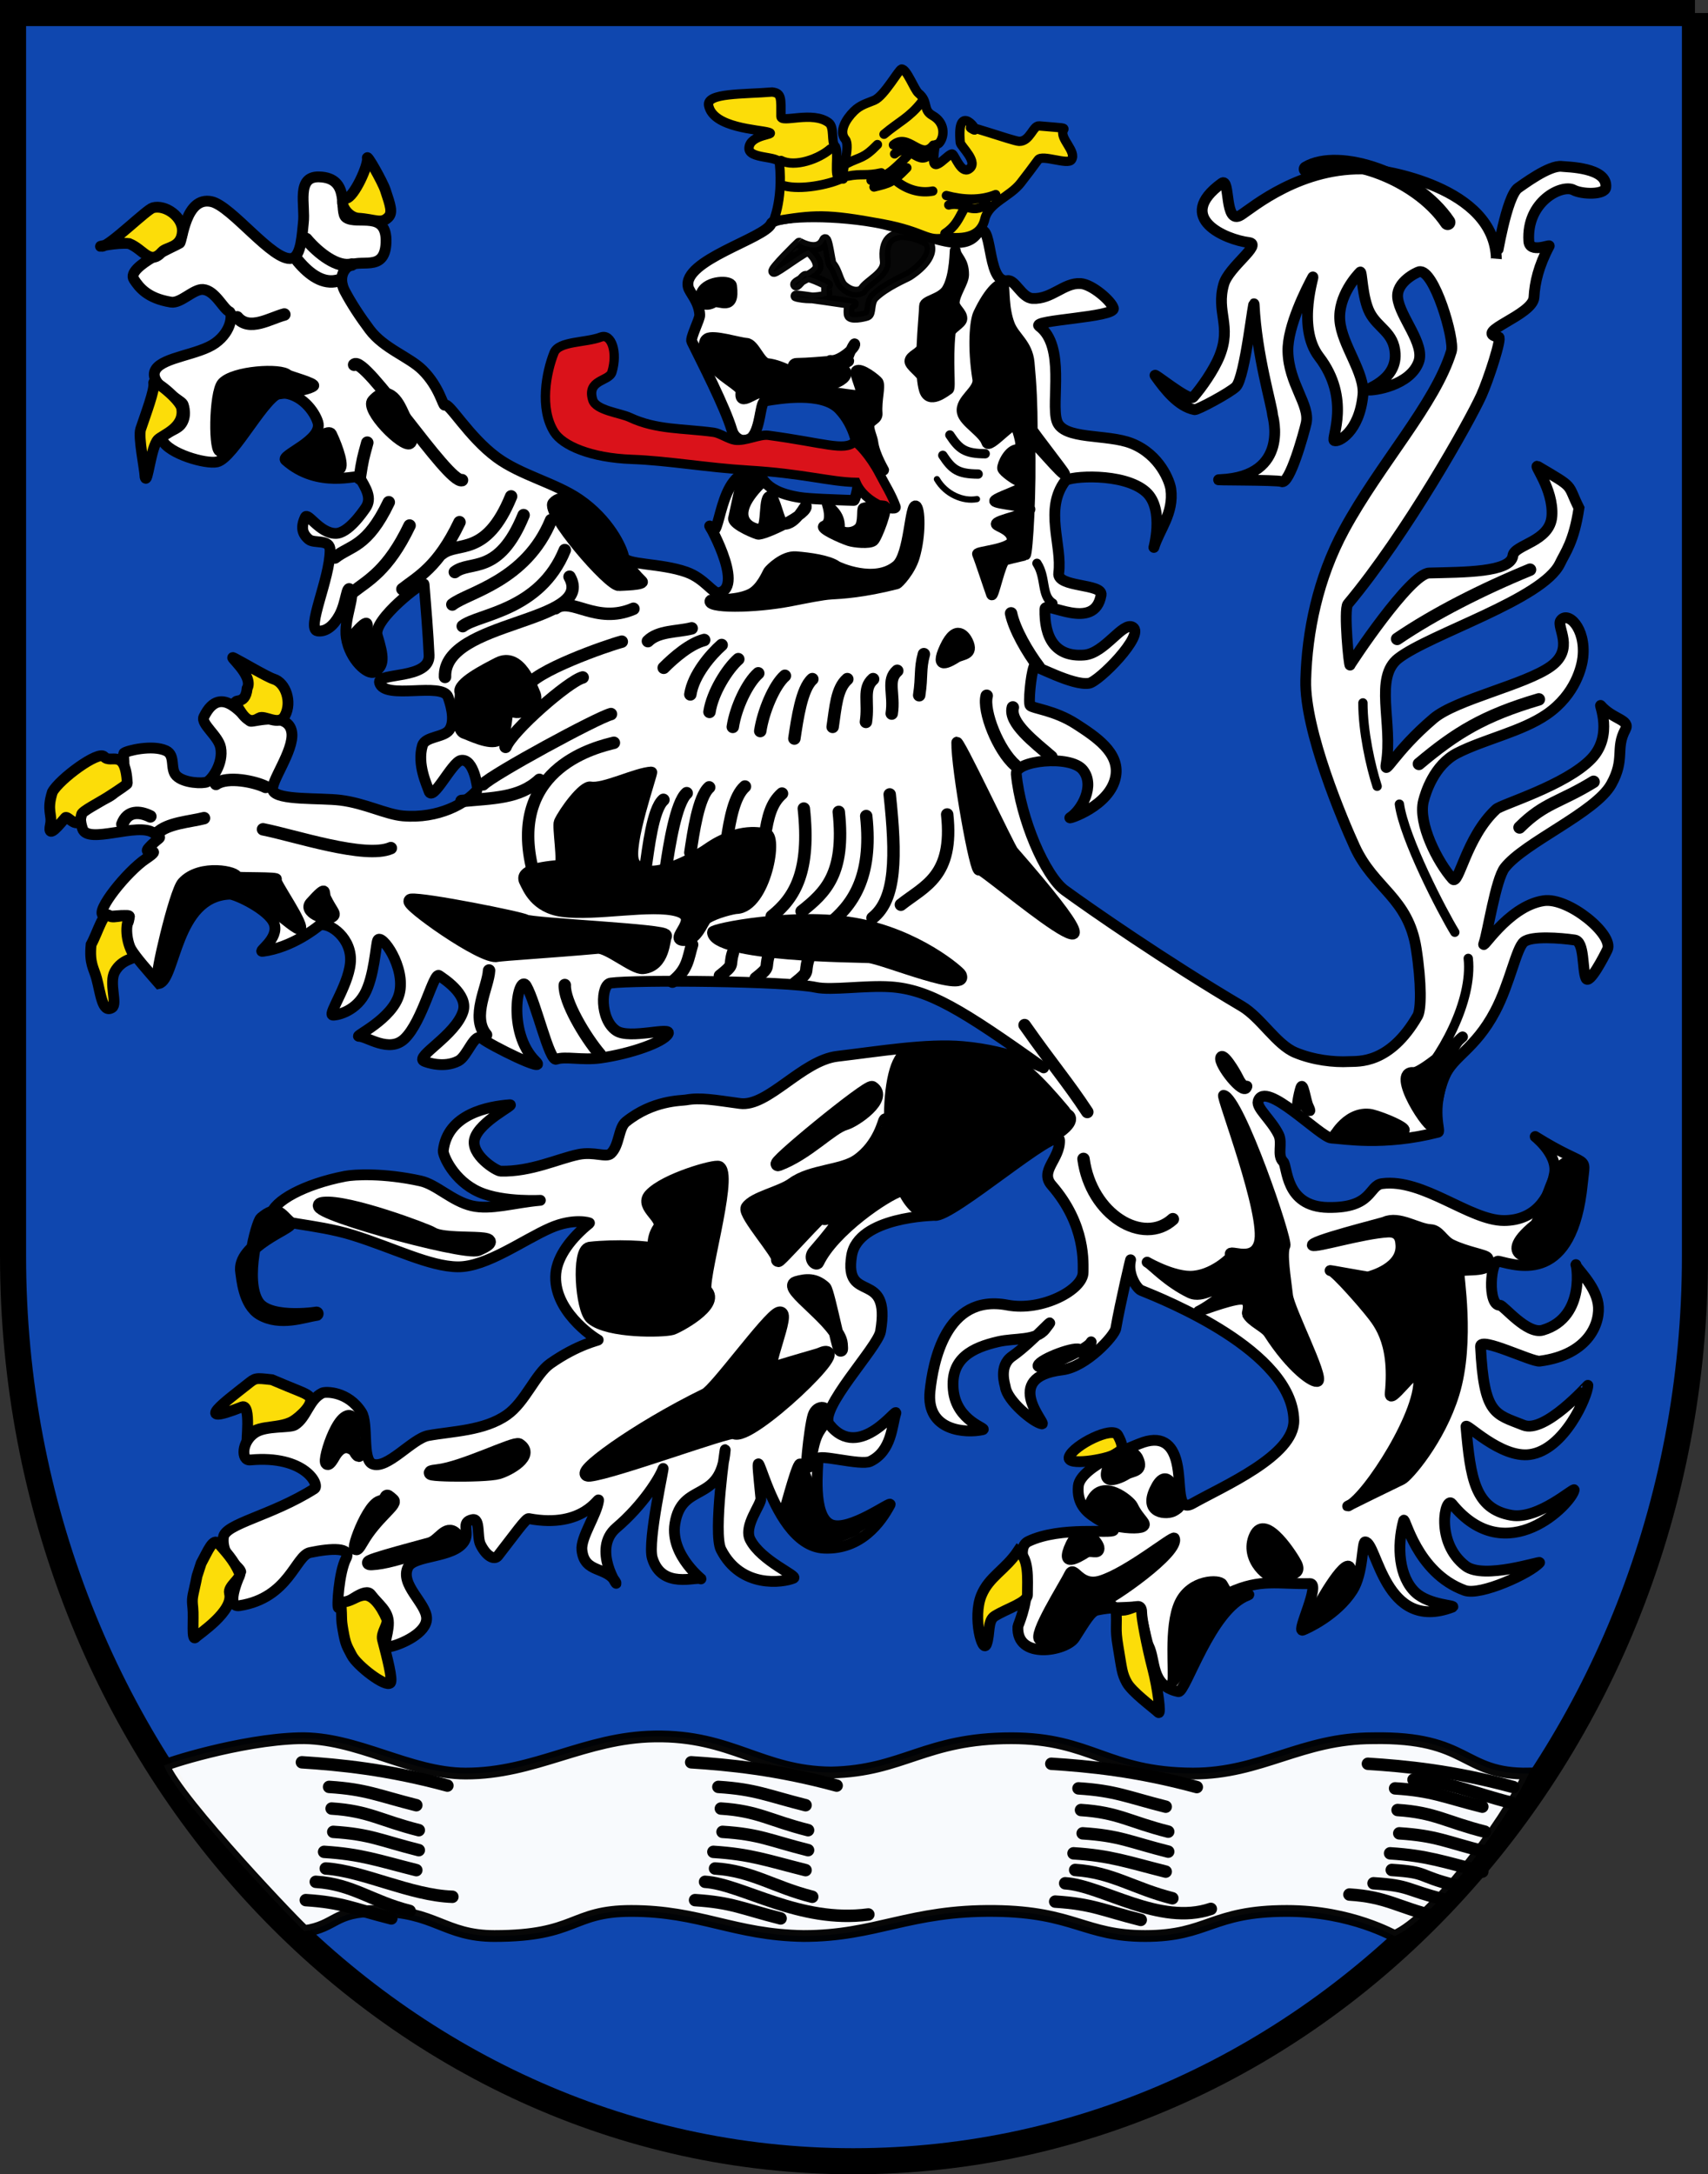 <?xml version="1.0" encoding="UTF-8" standalone="no"?>
<!-- Created with Inkscape (http://www.inkscape.org/) -->
<svg
   xmlns:svg="http://www.w3.org/2000/svg"
   xmlns="http://www.w3.org/2000/svg"
   version="1.0"
   width="412.29"
   height="524.67"
   id="svg2440">
  <rect width="100%" height="100%" fill="#333333" stroke="none"/>
  <defs
     id="defs2443" />
  <path
     id="path3655"
     style="fill:none;fill-rule:evenodd;stroke:#000000;stroke-width:1.5;stroke-linecap:round;stroke-linejoin:miter;stroke-miterlimit:4;stroke-dasharray:none;stroke-opacity:1" />
  <g
     transform="matrix(1.5,0,0,1.5,2.582,-4.418)"
     id="g3635">
    <path
       d="M 271.04,5.044 L 271.04,204.991 C 271.04,285.592 210.379,350.626 135.573,350.626 C 61.039,350.626 0.378,285.592 0.378,204.991 L 0.378,5.044 L 271.04,5.044"
       id="path523"
       style="opacity:1;fill:#0f47af;fill-opacity:1;fill-rule:evenodd;stroke:#000000;stroke-width:4.198;stroke-miterlimit:4;stroke-dasharray:none;stroke-opacity:1" />
    <path
       d="M 132.046,288.087 C 120.831,287.994 116.052,282.082 103.635,282.289 C 92.431,282.447 84.332,288.278 73.21,288.258 C 64.124,288.241 55.666,282.342 46.394,282.576 C 36.957,282.819 24.595,286.784 24.68,287.011 C 26.744,292.495 47.308,313.961 47.28,313.604 C 52.391,312.846 51.951,310.359 58.874,310.359 C 68.332,310.359 69.736,314.394 77.846,314.394 C 91.145,314.394 90.136,310.359 99.86,310.359 C 110.93,310.359 116.402,314.221 127.589,314.394 C 139.303,314.394 144.621,310.196 158.385,310.359 C 171.128,310.519 172.822,314.394 182.563,314.394 C 192.738,314.394 193.159,310.359 205.379,310.359 C 215.824,310.359 222.625,314.447 222.747,314.394 C 228.844,311.742 240.22,296.782 244.321,288.258 C 233.446,288.439 234.855,282.299 219.247,282.576 C 207.675,282.576 201.306,288.258 190.239,288.258 C 176.376,288.185 173.951,282.576 161.034,282.576 C 147.126,282.576 143.649,287.854 132.046,288.087 z"
       id="path7892"
       style="opacity:0.97;fill:#ffffff;fill-opacity:1;fill-rule:nonzero;stroke:#000000;stroke-width:1.894;stroke-miterlimit:4;stroke-dasharray:none;stroke-opacity:1;display:inline" />
    <g
       id="g4448">
      <path
         d="M 70.274,290.194 C 60.614,287.568 52.833,286.823 46.864,286.446"
         id="path3736"
         style="fill:none;fill-rule:evenodd;stroke:#000000;stroke-width:2;stroke-linecap:round;stroke-linejoin:miter;stroke-miterlimit:4;stroke-dasharray:none;stroke-opacity:1" />
      <path
         d="M 65.274,293.35 C 59.096,291.796 57.208,290.783 51.238,290.406"
         id="path4434"
         style="fill:none;fill-rule:evenodd;stroke:#000000;stroke-width:2;stroke-linecap:round;stroke-linejoin:miter;stroke-miterlimit:4;stroke-dasharray:none;stroke-opacity:1" />
      <path
         d="M 65.675,297.368 C 59.498,295.813 57.609,294.265 51.64,293.888"
         id="path4436"
         style="fill:none;fill-rule:evenodd;stroke:#000000;stroke-width:2;stroke-linecap:round;stroke-linejoin:miter;stroke-miterlimit:4;stroke-dasharray:none;stroke-opacity:1" />
      <path
         d="M 65.675,300.582 C 59.498,299.027 57.877,298.014 51.908,297.638"
         id="path4438"
         style="fill:none;fill-rule:evenodd;stroke:#000000;stroke-width:2;stroke-linecap:round;stroke-linejoin:miter;stroke-miterlimit:4;stroke-dasharray:none;stroke-opacity:1" />
      <path
         d="M 65.274,303.796 C 59.096,302.241 56.404,301.229 50.435,300.852"
         id="path4440"
         style="fill:none;fill-rule:evenodd;stroke:#000000;stroke-width:2;stroke-linecap:round;stroke-linejoin:miter;stroke-miterlimit:4;stroke-dasharray:none;stroke-opacity:1" />
      <path
         d="M 71.08,308.081 C 64.334,307.853 56.672,303.907 50.703,303.53"
         id="path4442"
         style="fill:none;fill-rule:evenodd;stroke:#000000;stroke-width:2;stroke-linecap:round;stroke-linejoin:miter;stroke-miterlimit:4;stroke-dasharray:none;stroke-opacity:1" />
      <path
         d="M 64.202,310.359 C 58.025,308.805 55.065,306.05 49.096,305.673"
         id="path4444"
         style="fill:none;fill-rule:evenodd;stroke:#000000;stroke-width:2;stroke-linecap:round;stroke-linejoin:miter;stroke-miterlimit:4;stroke-dasharray:none;stroke-opacity:1" />
      <path
         d="M 61.256,311.563 C 55.079,310.009 53.458,308.996 47.489,308.619"
         id="path4446"
         style="fill:none;fill-rule:evenodd;stroke:#000000;stroke-width:2;stroke-linecap:round;stroke-linejoin:miter;stroke-miterlimit:4;stroke-dasharray:none;stroke-opacity:1" />
    </g>
    <g
       transform="translate(62.643,-5e-6)"
       id="g4458">
      <path
         d="M 70.274,290.194 C 60.614,287.568 52.833,286.823 46.864,286.446"
         id="path4460"
         style="fill:none;fill-rule:evenodd;stroke:#000000;stroke-width:2;stroke-linecap:round;stroke-linejoin:miter;stroke-miterlimit:4;stroke-dasharray:none;stroke-opacity:1" />
      <path
         d="M 65.274,293.35 C 59.096,291.796 57.208,290.783 51.238,290.406"
         id="path4462"
         style="fill:none;fill-rule:evenodd;stroke:#000000;stroke-width:2;stroke-linecap:round;stroke-linejoin:miter;stroke-miterlimit:4;stroke-dasharray:none;stroke-opacity:1" />
      <path
         d="M 65.675,297.368 C 59.498,295.813 57.609,294.265 51.64,293.888"
         id="path4464"
         style="fill:none;fill-rule:evenodd;stroke:#000000;stroke-width:2;stroke-linecap:round;stroke-linejoin:miter;stroke-miterlimit:4;stroke-dasharray:none;stroke-opacity:1" />
      <path
         d="M 65.675,300.582 C 59.498,299.027 57.877,298.014 51.908,297.638"
         id="path4466"
         style="fill:none;fill-rule:evenodd;stroke:#000000;stroke-width:2;stroke-linecap:round;stroke-linejoin:miter;stroke-miterlimit:4;stroke-dasharray:none;stroke-opacity:1" />
      <path
         d="M 65.274,303.796 C 59.096,302.241 56.404,301.229 50.435,300.852"
         id="path4468"
         style="fill:none;fill-rule:evenodd;stroke:#000000;stroke-width:2;stroke-linecap:round;stroke-linejoin:miter;stroke-miterlimit:4;stroke-dasharray:none;stroke-opacity:1" />
      <path
         d="M 66.345,308.081 C 60.168,306.527 56.672,303.907 50.703,303.53"
         id="path4470"
         style="fill:none;fill-rule:evenodd;stroke:#000000;stroke-width:2;stroke-linecap:round;stroke-linejoin:miter;stroke-miterlimit:4;stroke-dasharray:none;stroke-opacity:1" />
      <path
         d="M 75.376,310.927 C 64.275,312.403 55.065,306.05 49.096,305.673"
         id="path4472"
         style="fill:none;fill-rule:evenodd;stroke:#000000;stroke-width:2;stroke-linecap:round;stroke-linejoin:miter;stroke-miterlimit:4;stroke-dasharray:none;stroke-opacity:1" />
      <path
         d="M 61.256,311.563 C 55.079,310.009 53.458,308.996 47.489,308.619"
         id="path4474"
         style="fill:none;fill-rule:evenodd;stroke:#000000;stroke-width:2;stroke-linecap:round;stroke-linejoin:miter;stroke-miterlimit:4;stroke-dasharray:none;stroke-opacity:1" />
    </g>
    <path
       d="M 190.872,290.432 C 181.212,287.806 173.431,287.061 167.462,286.684"
       id="path4478"
       style="fill:none;fill-rule:evenodd;stroke:#000000;stroke-width:2;stroke-linecap:round;stroke-linejoin:miter;stroke-miterlimit:4;stroke-dasharray:none;stroke-opacity:1" />
    <path
       d="M 185.872,293.588 C 179.694,292.033 177.806,291.02 171.836,290.643"
       id="path4480"
       style="fill:none;fill-rule:evenodd;stroke:#000000;stroke-width:2;stroke-linecap:round;stroke-linejoin:miter;stroke-miterlimit:4;stroke-dasharray:none;stroke-opacity:1" />
    <path
       d="M 186.273,297.605 C 180.096,296.051 178.207,294.502 172.238,294.125"
       id="path4482"
       style="fill:none;fill-rule:evenodd;stroke:#000000;stroke-width:2;stroke-linecap:round;stroke-linejoin:miter;stroke-miterlimit:4;stroke-dasharray:none;stroke-opacity:1" />
    <path
       d="M 186.273,300.819 C 180.096,299.265 178.475,298.252 172.506,297.875"
       id="path4484"
       style="fill:none;fill-rule:evenodd;stroke:#000000;stroke-width:2;stroke-linecap:round;stroke-linejoin:miter;stroke-miterlimit:4;stroke-dasharray:none;stroke-opacity:1" />
    <path
       d="M 185.872,304.034 C 179.694,302.479 177.002,301.466 171.033,301.089"
       id="path4486"
       style="fill:none;fill-rule:evenodd;stroke:#000000;stroke-width:2;stroke-linecap:round;stroke-linejoin:miter;stroke-miterlimit:4;stroke-dasharray:none;stroke-opacity:1" />
    <path
       d="M 186.943,308.319 C 180.766,306.765 177.27,304.145 171.301,303.768"
       id="path4488"
       style="fill:none;fill-rule:evenodd;stroke:#000000;stroke-width:2;stroke-linecap:round;stroke-linejoin:miter;stroke-miterlimit:4;stroke-dasharray:none;stroke-opacity:1" />
    <path
       d="M 193.133,310.029 C 184.873,312.83 175.663,306.287 169.694,305.911"
       id="path4490"
       style="fill:none;fill-rule:evenodd;stroke:#000000;stroke-width:2;stroke-linecap:round;stroke-linejoin:miter;stroke-miterlimit:4;stroke-dasharray:none;stroke-opacity:1" />
    <path
       d="M 181.854,311.801 C 175.677,310.247 174.056,309.234 168.086,308.857"
       id="path4492"
       style="fill:none;fill-rule:evenodd;stroke:#000000;stroke-width:2;stroke-linecap:round;stroke-linejoin:miter;stroke-miterlimit:4;stroke-dasharray:none;stroke-opacity:1" />
    <path
       d="M 241.819,290.432 C 232.159,287.806 224.378,287.061 218.409,286.684"
       id="path4504"
       style="fill:none;fill-rule:evenodd;stroke:#000000;stroke-width:2;stroke-linecap:round;stroke-linejoin:miter;stroke-miterlimit:4;stroke-dasharray:none;stroke-opacity:1" />
    <path
       d="M 236.819,293.588 C 230.641,292.033 228.753,291.02 222.783,290.643"
       id="path4506"
       style="fill:none;fill-rule:evenodd;stroke:#000000;stroke-width:2;stroke-linecap:round;stroke-linejoin:miter;stroke-miterlimit:4;stroke-dasharray:none;stroke-opacity:1" />
    <path
       d="M 237.22,297.605 C 231.043,296.051 229.154,294.502 223.185,294.125"
       id="path4508"
       style="fill:none;fill-rule:evenodd;stroke:#000000;stroke-width:2;stroke-linecap:round;stroke-linejoin:miter;stroke-miterlimit:4;stroke-dasharray:none;stroke-opacity:1" />
    <path
       d="M 237.22,300.819 C 231.043,299.265 229.422,298.252 223.453,297.875"
       id="path4510"
       style="fill:none;fill-rule:evenodd;stroke:#000000;stroke-width:2;stroke-linecap:round;stroke-linejoin:miter;stroke-miterlimit:4;stroke-dasharray:none;stroke-opacity:1" />
    <path
       d="M 236.819,304.034 C 230.641,302.479 227.949,301.466 221.98,301.089"
       id="path4512"
       style="fill:none;fill-rule:evenodd;stroke:#000000;stroke-width:2;stroke-linecap:round;stroke-linejoin:miter;stroke-miterlimit:4;stroke-dasharray:none;stroke-opacity:1" />
    <path
       d="M 232.397,306.236 C 226.22,304.681 228.217,304.145 222.248,303.768"
       id="path4514"
       style="fill:none;fill-rule:evenodd;stroke:#000000;stroke-width:2;stroke-linecap:round;stroke-linejoin:miter;stroke-miterlimit:4;stroke-dasharray:none;stroke-opacity:1" />
    <path
       d="M 230.633,308.513 C 224.456,306.959 225.284,306.287 219.315,305.911"
       id="path4516"
       style="fill:none;fill-rule:evenodd;stroke:#000000;stroke-width:2;stroke-linecap:round;stroke-linejoin:miter;stroke-miterlimit:4;stroke-dasharray:none;stroke-opacity:1" />
    <path
       d="M 229.202,311.233 C 223.025,309.678 221.404,308.097 215.435,307.72"
       id="path4518"
       style="fill:none;fill-rule:evenodd;stroke:#000000;stroke-width:2;stroke-linecap:round;stroke-linejoin:miter;stroke-miterlimit:4;stroke-dasharray:none;stroke-opacity:1" />
    <path
       d="M 241.487,292.949 C 235.31,291.395 231.717,289.624 225.748,289.248"
       id="path4528"
       style="fill:none;fill-rule:evenodd;stroke:#000000;stroke-width:2;stroke-linecap:round;stroke-linejoin:miter;stroke-miterlimit:4;stroke-dasharray:none;stroke-opacity:1" />
    <path
       d="M 23.857,161.168 C 26.539,160.614 26.459,147.143 35.235,146.788 C 36.171,146.751 41.562,149.291 42.386,151.528 C 43.282,153.963 39.609,156.108 40.545,155.988 C 45.288,155.376 49.194,152.181 49.557,151.902 C 50.72,151.007 54.628,153.347 54.692,157.197 C 54.754,160.891 50.978,166.079 51.813,166.245 C 52.224,166.326 55.254,165.843 56.913,162.932 C 58.517,160.116 58.753,154.883 59.058,154.208 C 59.616,152.975 63.661,158.564 62.531,162.837 C 61.45,166.925 55.183,169.68 56.038,169.661 C 57.302,169.633 60.92,172.425 63.392,170.04 C 66.306,167.229 68.072,159.217 68.952,159.884 C 69.427,160.243 73.714,162.835 72.798,165.674 C 71.55,169.54 65.023,172.918 66.502,173.642 C 66.931,173.852 69.687,174.829 72.037,173.623 C 73.556,172.843 74.592,168.939 75.886,170.025 C 77.118,171.06 86.585,175.754 84.49,173.691 C 79.699,168.973 81.719,159.33 82.981,161.539 C 84.562,164.308 86.682,173.766 87.803,173.347 C 89.21,172.822 91.983,173.558 94.944,173.141 C 99.748,172.465 105.046,170.61 105.797,169.251 C 106.491,167.997 99.625,170.206 97.465,168.763 C 94.747,166.948 94.958,161.311 96.54,161.094 C 100.534,160.548 124.799,160.752 129.563,161.778 C 132.067,162.317 137.521,161.428 141.578,161.698 C 147.697,162.107 152.989,165.296 166.218,174.735 C 166.254,174.761 161.116,172.014 153.249,171.312 C 147.407,170.791 139.806,172.077 133.046,172.871 C 127.351,173.539 121.835,181.067 117.368,180.464 C 113.182,179.898 111.031,179.472 108.67,179.893 C 107.893,180.031 103.352,179.907 98.999,183.413 C 97.782,184.394 97.977,187.229 96.573,188.521 C 95.828,189.205 93.85,188.158 91.367,188.668 C 88.077,189.345 83.759,191.468 78.85,191.35 C 78.122,191.333 73.917,188.672 74.667,186.111 C 75.487,183.314 81.268,180.599 80.319,180.67 C 76.983,180.92 70.271,182.102 69.609,188.069 C 69.534,188.747 71.231,192.859 75.364,194.7 C 79.348,196.476 85.783,195.995 85.207,196.045 C 80.972,196.417 77.271,197.638 74.194,196.919 C 71.032,196.18 68.518,193.488 65.96,192.926 C 60.028,191.623 55.309,191.883 53.843,192.164 C 47.274,193.424 42.297,196.164 41.911,198.37 C 41.673,199.732 48.964,199.747 55.056,201.649 C 61.67,203.714 67.419,206.7 71.958,206.738 C 76.586,206.777 82.476,202.395 86.872,200.477 C 90.585,198.858 93.233,199.647 93.153,199.711 C 90.229,202.061 87.974,205.015 87.726,207.804 C 87.204,213.676 93.653,218.029 94.541,218.499 C 94.665,218.565 91.322,219.165 86.847,222.299 C 84.437,223.988 82.8,228.495 79.844,230.566 C 76.182,233.131 71.103,233.171 67.22,233.883 C 64.627,234.359 60.537,239.448 58.2,238.442 C 56.514,237.716 57.591,231.945 56.467,230.162 C 54.302,226.727 50.646,226.794 50.147,227.035 C 47.995,228.074 47.619,230.995 45.743,232.169 C 44.887,232.704 41.109,232.238 39.322,233.419 C 37.117,234.877 37.053,237.953 38.543,237.812 C 47.353,236.983 49.794,241.85 48.876,242.432 C 41.925,246.836 34.451,248.046 34.227,250.268 C 33.889,253.626 37.052,255.002 37.025,255.867 C 37.021,255.989 34.331,261.631 36.818,261.248 C 44.773,260.022 45.828,253.195 48.161,252.706 C 51.646,251.975 54.894,251.861 53.968,253.653 C 52.8,255.914 52.468,261.708 52.744,261.569 C 54.449,260.709 57.091,258.306 57.957,259.454 C 59.19,261.091 60.765,262.036 60.789,264.003 C 60.816,266.166 59.473,268.19 61.178,267.821 C 62.807,267.469 66.986,265.666 66.929,263.26 C 66.871,260.85 62.578,257.835 63.936,255.067 C 64.917,253.065 71.275,253.615 72.976,250.911 C 73.947,249.368 72.298,247.817 74.313,247.407 C 75.607,247.144 75.006,250.188 75.604,251.402 C 76.564,253.351 77.843,253.952 78.395,253.245 C 81.076,249.81 82.922,247.159 83.363,247.242 C 92.306,248.933 94.72,243.465 94.607,244.323 C 94.298,246.658 91.706,250.262 91.922,252.305 C 92.33,256.178 95.964,254.822 97.392,257.547 C 97.928,258.57 93.449,252.137 97.463,248.718 C 101.765,245.055 104.473,240.654 104.968,239.235 C 105.325,238.211 102.433,250.894 103.25,253.589 C 104.804,258.717 110.358,256.472 111.079,256.945 C 111.776,257.403 106.049,253.316 106.889,248.054 C 107.989,241.158 114.3,244.946 114.986,236.202 C 115.06,235.251 112.994,249.637 114.306,252.218 C 117.521,258.542 124.308,257.533 125.978,256.822 C 126.776,256.483 120.772,254.082 119.007,250.624 C 117.875,248.407 120.828,244.975 120.724,243.943 C 119.124,228.026 121.521,251.619 130.914,252 C 136.861,252.242 140.023,247.794 141.511,245.008 C 141.966,244.157 134.891,249.512 131.971,248.192 C 128.904,246.804 129.971,238.736 129.905,237.68 C 129.847,236.743 136.793,238.778 138.336,238.037 C 141.818,236.363 141.814,232.173 142.42,230.366 C 142.953,228.774 136.629,238.296 131.752,232.1 C 129.871,229.709 139.547,219.675 139.981,217.126 C 141.725,206.887 134.037,212.94 135.326,204.952 C 136.343,198.655 148.601,198.457 148.7,198.47 C 151.459,198.84 168.701,183.762 168.784,186.373 C 168.881,189.424 165.496,191.297 167.513,193.613 C 173.089,200.015 172.562,206.24 172.578,207.61 C 172.612,210.389 165.993,213.962 160.388,212.892 C 150.388,210.984 148.413,222.341 147.943,226.728 C 147.247,233.239 153.798,233.533 156.414,232.939 C 157.297,232.739 152.175,231.649 151.686,226.518 C 151.202,221.458 154.751,219.744 158.912,218.782 C 161.603,218.161 164.984,218.684 166.476,216.778 C 168.979,213.58 164.616,218.725 161.147,221.142 C 158.914,222.698 160.027,225.772 160.064,226.058 C 160.352,228.271 164.571,231.775 165.943,232.009 C 166.897,232.172 159.25,224.523 169.229,223.316 C 173.067,222.852 177.641,217.841 177.843,216.649 C 178.484,212.867 180.512,204.209 180.188,205.798 C 179.729,208.05 181.264,210.26 181.918,210.525 C 185.591,212.013 206.28,220.252 206.491,231.45 C 206.6,237.139 195.075,242.053 190.219,244.799 C 187.567,246.299 188.465,241.732 187.643,238.223 C 186.937,235.209 185.141,233.766 181.616,235.211 C 181.199,235.381 172.119,238.815 171.809,242 C 171.268,247.566 178.036,247.786 177.48,249.12 C 177.233,249.714 169.004,248.429 163.799,250.896 C 161.809,251.839 163.426,255.134 163.476,258.154 C 163.529,261.409 162.098,264.376 162.085,264.621 C 161.799,270.013 169.862,268.564 171.225,266.431 C 172.907,263.8 173.82,262.179 174.789,261.966 C 177.096,261.458 178.779,261.631 180.826,261.439 C 181.982,261.33 182.567,266.634 183.105,267.702 C 184.306,270.086 183.391,274.14 187.917,275.08 C 189.029,275.311 193.106,261.77 199.088,259.569 C 200.23,259.149 194.979,259.706 196.133,259.172 C 201.165,256.842 204.03,257.817 209.079,257.7 C 210.87,257.658 206.82,265.597 207.925,265.186 C 208.603,264.934 213.384,262.77 215.917,258.816 C 217.713,256.014 217.436,250.993 217.963,250.989 C 219.893,250.973 221.053,265.64 231.991,261.487 C 232.792,261.183 228.295,261.207 226.066,259.126 C 223.438,256.671 223.002,251.805 224.165,247.536 C 224.365,246.802 226.225,255.976 233.989,258.795 C 236.516,259.713 244.579,256.01 246.035,254.319 C 246.314,253.995 237.079,257.117 234.137,254.873 C 229.128,251.053 230.862,243.543 231.918,244.845 C 240.735,255.723 251.241,244.735 251.602,242.631 C 251.695,242.09 245.848,247.466 241.503,246.71 C 235.607,245.684 234.92,240.763 234.189,232.437 C 234.123,231.687 239.779,237.585 244.479,236.932 C 250.045,236.158 253.768,227.536 253.807,225.803 C 253.808,225.753 246.875,233.59 243.439,232.215 C 238.868,230.385 237.088,230.61 236.533,219.546 C 236.449,217.909 244.808,222.073 246.049,221.914 C 254.082,220.886 255.914,215.586 255.451,212.676 C 254.965,209.613 251.886,206.912 251.876,206.428 C 251.862,205.679 253.761,214.817 246.541,216.932 C 244.012,217.673 240.203,212.899 239.678,212.925 C 237.582,213.027 238.153,205.535 239.443,205.838 C 242.673,206.597 251.326,209.495 252.93,193.304 C 253.422,188.346 254.111,191.268 245.333,185.779 C 244.809,185.451 249.056,188.432 248.431,191.771 C 247.669,195.836 245.188,199.297 240.29,199.294 C 234.793,199.292 227.325,192.498 220.707,193.353 C 218.484,193.64 219.233,197.308 211.997,197.188 C 204.991,197.073 205.513,190.558 204.782,189.835 C 203.721,188.787 204.723,186.861 204.043,185.478 C 202.865,183.08 200.429,181.174 200.745,180.101 C 201.802,176.513 210.784,185.951 212.536,186.026 C 214.398,186.107 220.88,187.339 229.7,185.08 C 230.201,184.952 228.461,181.532 230.747,176.1 C 232.131,172.811 235.636,171.772 238.869,165.664 C 241.271,161.126 242.28,155.478 243.514,154.47 C 244.738,153.471 249.336,153.824 251.677,154.162 C 253.313,154.398 252.863,158.801 253.49,160.301 C 254,161.521 256.473,156.695 256.934,155.736 C 258.075,153.363 250.699,147.243 246.688,147.847 C 240.815,148.732 236.397,156.507 237.105,154.603 C 237.674,153.07 238.973,144.41 240.426,142.542 C 243.594,138.47 255.017,133.666 257.561,129.131 C 259.88,124.998 258.161,123.406 259.84,120.306 C 260.701,118.716 257.823,118.695 255.883,116.452 C 255.501,116.01 258.003,121.214 254.366,125.008 C 250.242,129.311 239.902,132.343 239.06,133.124 C 234.178,137.647 233.039,145.487 232.046,144.369 C 229.609,141.627 226.438,135.399 227.355,131.791 C 227.683,130.502 229.041,126.011 232.775,124.098 C 237.107,121.88 243.167,120.633 247.19,117.858 C 251.883,114.621 252.853,110.074 253.002,108.707 C 253.526,103.913 250.512,101.171 249.425,102.784 C 248.715,103.838 251.757,107.322 247.836,110.148 C 243.73,113.108 232.592,115.456 228.974,118.527 C 222.634,123.908 220.975,128.018 221.352,125.809 C 222.466,119.282 219.352,111.908 223.31,108.853 C 228.417,104.913 246.58,99.348 249.315,93.594 C 250.149,91.838 251.567,90.109 252.374,84.666 C 250.348,80.602 251.906,81.613 245.783,78 C 244.817,77.429 248.316,81.54 248.019,85.953 C 247.736,90.141 241.966,90.537 241.739,92.342 C 241.396,95.066 233.73,94.979 228.267,95.126 C 225.207,95.208 215.673,109.597 215.542,109.94 C 215.387,110.345 214.474,100.966 215.184,100.117 C 224.673,88.77 234.802,70.681 236.673,66.545 C 237.805,64.04 240.016,57.267 239.459,57.171 C 235.133,56.424 244.98,53.688 245.136,50.764 C 245.263,48.376 245.886,45.728 247.587,42.517 C 247.737,42.233 244.434,43.751 244.304,41.738 C 243.89,35.331 249.654,32.52 251.506,33.511 C 252.842,34.226 256.547,34.322 256.686,33.096 C 257.057,29.834 250.315,29.814 249.64,29.719 C 247.612,29.431 243.239,32.756 242.618,33.161 C 240.722,34.398 239.082,44.692 239.082,44.657 C 238.864,32.877 220.586,30.273 218.507,30.159 C 207.677,29.575 199.8,36.394 197.972,37.54 C 195.208,39.273 196.328,31.381 194.893,32.421 C 187.168,38.02 195.6,41.518 199.251,41.959 C 201.519,42.232 196.006,45.849 195.21,48.676 C 193.938,53.197 196.527,55.296 194.532,60.232 C 193.617,62.5 191.633,65.315 190.292,66.842 C 189.622,67.604 183.593,62.565 184.185,63.396 C 185.768,65.619 187.872,68.319 190.513,68.851 C 190.943,68.938 196.232,66.104 197.181,65.151 C 198.668,63.657 200.024,50.376 200.101,51.945 C 200.5,60.123 202.977,68.168 203.076,69.743 C 203.081,69.826 205.976,79.593 194.668,80.101 C 192.319,80.208 203.927,80.122 204.487,80.415 C 205.786,81.093 208.146,72.492 208.474,71.035 C 209.141,68.07 205.66,64.696 205.537,59.457 C 205.443,55.435 208.573,49.303 209.521,47.553 C 210.002,46.665 206.784,55.44 210.548,60.344 C 215.744,67.115 212.427,73.528 212.993,73.826 C 213.615,74.155 217.018,72.476 217.611,66.485 C 217.962,62.939 214.209,58.438 213.893,54.51 C 213.574,50.557 216.693,47.187 217.167,46.718 C 217.485,46.403 217.442,50.775 218.705,53.224 C 220.006,55.744 222.611,56.396 222.799,59.849 C 223.039,64.255 217.75,65.593 218.406,65.688 C 219.28,65.814 225.194,65.009 226.583,61.147 C 227.623,58.253 223.561,53.928 223.202,50.884 C 222.897,48.292 226.318,46.732 226.651,46.655 C 229.043,46.101 232.418,57.572 231.841,59.461 C 229.255,67.93 220.332,77.561 214.581,88.17 C 210.341,95.993 208.605,104.606 208.405,112.345 C 208.195,120.476 214.44,135.117 216.291,139.157 C 219.381,145.9 224.908,147.314 226.186,155.572 C 227.054,161.182 226.987,165.376 226.41,166.377 C 221.884,174.227 216.816,173.645 215.387,173.723 C 212.93,173.858 209.633,173.479 206.739,172.274 C 203.678,171 201.191,166.642 198.112,164.823 C 185.827,157.565 173.766,149.19 169.634,146.183 C 166.442,143.858 162.506,134.588 161.821,127.455 C 161.616,125.318 170.531,124.299 172.547,126.812 C 174.566,129.331 172.339,133.299 170.477,134.479 C 169.865,134.866 177.016,132.656 177.834,127.785 C 178.473,123.982 174.553,121.438 171.452,119.429 C 167.98,117.18 164.464,116.935 164.052,116.435 C 163.751,116.069 164.135,111.596 164.677,110.171 C 164.796,109.858 170.868,113.291 173.524,112.865 C 175.124,112.608 182.554,105.083 180.586,103.858 C 178.977,102.856 176.067,108.069 172.741,108.322 C 168.023,108.68 166.323,105.463 166.43,100.915 C 166.464,99.472 174.448,104.692 175.471,98.654 C 175.787,96.793 168.341,97.482 168.652,95.144 C 169.255,90.597 166.262,84.871 169.705,80.306 C 170.28,79.543 179.114,78.878 182.698,82.089 C 185.825,84.89 183.78,91.637 183.98,90.97 C 184.805,88.223 187.224,85.523 186.693,81.619 C 186.535,80.455 184.977,76.101 180.4,74.282 C 176.383,72.686 169.345,73.784 168.348,70.654 C 167.373,67.595 169.792,58.598 165.499,55.413 C 164.147,54.41 177.881,54.008 177.447,52.519 C 177.112,51.37 174.033,48.675 172.167,48.558 C 169.499,48.39 167.53,51.117 164.45,50.96 C 162.699,50.871 161.645,47.893 160.402,48.087 C 156.836,48.644 158.209,37.282 155.414,40.655 C 154.476,41.788 153.057,42.277 150.405,41.735 C 147.455,41.131 143.112,39.386 139.042,38.67 C 131.516,37.345 122.902,37.69 122.367,38.949 C 121.369,41.293 108.026,44.821 109.035,49.118 C 109.256,50.057 110.762,51.392 110.885,53.604 C 110.923,54.297 109.325,57.307 109.605,57.88 C 111.168,61.078 114.951,68.384 116.07,72.163 C 116.596,73.941 118.828,74.634 119.862,72.356 C 120.735,70.432 120.661,67.563 121.443,67.43 C 123.765,67.038 130.595,65.893 133.329,68.762 C 138.455,74.142 136.058,83.467 135.69,83.453 C 132.39,83.326 128.583,83.229 126.894,82.955 C 120.385,81.901 121.19,78.975 119.775,78.833 C 113.726,78.228 114.262,90.971 112.591,87.781 C 111.553,85.799 118.383,97.389 113.978,98.302 C 113.003,98.504 111.704,96.027 108.748,94.976 C 104.544,93.482 98.916,93.884 98.641,92.502 C 98.344,91.013 96.237,86.535 91.508,83.293 C 87.658,80.654 82.113,79.403 78.234,76.557 C 73.653,73.196 70.483,67.537 69.839,68.117 C 69.588,68.342 69,65.187 66.289,62.494 C 64.127,60.346 60.063,59.043 57.759,55.968 C 56.256,53.962 54.857,51.847 53.739,49.736 C 53.276,48.863 52.803,47.118 54.197,45.892 C 56.023,44.288 60.211,47.018 60.402,41.97 C 60.601,36.714 55.778,39.167 53.992,37.955 C 52.729,37.097 54.855,31.542 49.627,31.402 C 45.88,31.302 47.448,35.983 47.094,38.814 C 46.913,40.269 46.817,44.201 45.23,44.515 C 42.246,45.106 35.557,36.085 32.314,35.382 C 28.111,34.471 27.634,41.74 27.192,42.069 C 26.765,42.386 18.498,45.842 19.831,47.889 C 20.697,49.219 22.016,50.931 25.789,51.548 C 27.366,51.806 29.432,49.395 30.947,49.513 C 32.915,49.667 34.193,52.645 35.196,53.078 C 35.684,53.289 35.735,56.129 32.912,58.147 C 30.301,60.012 24.609,60.382 23.354,62.35 C 21.872,64.673 27.377,67.245 27.712,67.949 C 27.856,68.25 28.398,70.042 27.339,71.296 C 26.479,72.315 23.918,72.72 24.399,73.755 C 25.415,75.938 31.437,77.663 33.222,77.243 C 35.926,76.606 41.138,66.086 43.566,66.15 C 46.787,66.235 48.891,69.143 49.424,70.851 C 50.336,73.775 43.343,76.177 44.229,76.967 C 49.445,81.616 55.881,79.245 56.117,79.666 C 57.129,81.473 58.251,83.066 57.079,84.709 C 56.627,85.342 54.306,88.781 52.278,88.759 C 49.7,88.731 47.807,85.297 47.409,86.144 C 46.664,87.731 46.896,88.805 47.969,89.71 C 48.871,90.472 51.403,89.566 51.4,91.478 C 51.391,96.067 47.475,104.195 49.391,104.446 C 50.733,104.621 51.957,103.623 52.88,101.945 C 54.042,99.832 54.002,96.972 54.669,97.756 C 55.532,98.768 53.555,102.584 54.005,105.519 C 54.548,109.064 57.504,111.672 58.552,111.033 C 60.183,110.041 60.044,108.619 58.985,105.152 C 58.217,102.642 66.472,96.306 66.521,96.921 C 66.834,100.868 67.17,104.773 67.329,108.343 C 67.506,112.311 58.91,111.085 59.359,112.77 C 60.129,115.656 69.506,112.553 70.39,115.096 C 70.62,115.757 71.703,118.748 70.599,120.348 C 69.724,121.617 66.701,121.378 66.257,122.887 C 65.364,125.922 66.991,129.211 67.312,130.212 C 67.905,132.066 70.996,125.56 72.438,125.275 C 74.597,124.848 75.179,129.902 75.124,129.969 C 73.326,132.189 68.823,134.689 63.115,134.199 C 60.415,133.968 57.018,132.168 53.08,131.679 C 49.79,131.27 42.924,131.738 42.198,130.128 C 41.647,128.909 45.635,123.716 45.236,120.79 C 44.767,117.348 39.298,119.046 38.633,118.983 C 37.866,118.911 33.933,112.425 31.096,118.251 C 30.539,119.395 33.424,121.313 33.785,123.201 C 34.282,125.803 32.367,128.347 31.599,128.727 C 30.993,129.027 27.852,128.965 26.645,127.72 C 25.603,126.645 26.579,124.446 24.979,123.709 C 22.819,122.714 18.722,123.695 18.223,124.109 C 17.95,124.335 18.885,127.592 17.226,129.889 C 15.151,132.761 9.945,131.47 11.557,136.268 C 12.422,138.845 20.47,135.153 22.996,136.936 C 24.537,138.024 24.226,137.185 22.249,139.295 C 20.929,140.704 24.893,138.998 21.768,141.095 C 18.698,143.155 13.548,149.592 14.906,150.199 C 16.252,150.8 20.002,149.182 18.776,151.591 C 17.486,154.127 19.844,156.557 23.857,161.168 z"
       id="path3890"
       style="opacity:1;fill:#ffffff;fill-opacity:1;fill-rule:nonzero;stroke:#000000;stroke-width:1.741;marker-mid:none;stroke-miterlimit:4;stroke-dasharray:none;stroke-opacity:1" />
    <path
       d="M 157.042,267.405 C 157.614,265.789 157.177,263.668 158.344,262.936 C 160.342,261.682 163.613,260.766 163.617,259.519 C 163.627,256.807 163.913,253.699 162.112,252.436 C 160.078,255.49 157.448,256.567 156.213,259.568 C 154.738,263.154 156.426,269.146 157.042,267.405 z"
       id="path3905"
       style="opacity:1;fill:#fcdd09;fill-opacity:1;fill-rule:nonzero;stroke:#000000;stroke-width:1.741;marker-mid:none;stroke-miterlimit:4;stroke-dasharray:none;stroke-opacity:1" />
    <path
       d="M 122.55,17.747 C 117.907,18.133 111.907,17.865 112.316,19.911 C 113.045,23.552 120.381,23.751 121.965,24.224 C 123.387,24.648 118.946,24.514 118.81,26.757 C 118.7,28.577 123.588,27.976 123.707,29.16 C 124.359,35.677 122.441,38.891 122.818,38.503 C 129.362,37.431 131.16,37.249 140.254,38.934 C 147.341,40.248 147.288,41.916 150.63,41.156 C 151.288,41.007 155.859,42.047 156.763,38.191 C 157.382,35.548 160.785,34.632 162.542,32.368 C 163.499,31.134 164.442,29.891 165.345,28.65 C 165.997,27.754 170.109,29.537 170.708,28.648 C 171.61,27.307 168.691,25.175 169.416,23.873 C 169.662,23.431 169.516,23.565 165.508,23.201 C 164.499,23.11 164.048,25.7 162.292,25.685 C 161.33,25.676 152.252,22.388 154.934,23.809 C 156.202,24.481 152.145,18.935 152.812,25.894 C 152.871,26.503 155.93,29.118 154.15,30.165 C 152.958,30.867 152.035,28.147 151.578,27.751 C 151.075,27.317 148.328,31.155 148.529,28.437 C 148.766,25.224 148.944,26.664 149.549,25.794 C 150.288,24.731 150.358,22.659 148.34,21.527 C 146.688,20.6 147.799,19.343 146.09,17.933 C 145.412,17.375 144.188,13.987 143.367,14.052 C 142.928,14.086 140.583,18.378 138.984,19.069 C 137.885,19.545 136.749,19.786 135.689,20.843 C 134.402,22.126 133.203,24.104 134.334,25.407 C 134.723,25.855 134.613,27.313 134.335,28.574 C 133.391,32.863 134.543,31.505 133.499,31.641 C 132.283,31.799 133.398,27.168 132.642,26.426 C 132.015,25.812 132.595,23.418 131.656,22.702 C 129.041,20.708 123.954,22.836 123.954,21.683 C 123.954,18.779 124.1,17.943 122.55,17.747 z"
       id="path3913"
       style="opacity:1;fill:#fcdd09;fill-opacity:1;fill-rule:nonzero;stroke:#000000;stroke-width:1.5;marker-mid:none;stroke-miterlimit:4;stroke-dasharray:none;stroke-opacity:1" />
    <path
       d="M 120.378,67.195 C 120.516,67.83 115.84,67.215 115.803,67.407 C 115.683,68.027 117.381,72.975 118.296,73.03 C 119.597,72.592 119.843,67.436 120.378,67.195 z"
       id="path3280"
       style="opacity:0.419;fill:#ffffff;fill-opacity:1;fill-rule:nonzero;stroke:none;stroke-width:5;marker-mid:none;stroke-miterlimit:4;stroke-dasharray:none;stroke-opacity:1" />
    <path
       d="M 136.029,80.548 C 131.784,80.464 127.607,79.119 118.661,78.582 C 112.029,78.184 105.725,77.054 99.989,76.848 C 93.265,76.606 88.808,74.597 87.461,72.457 C 85.058,68.637 86.189,62.819 87.431,59.703 C 88.196,57.782 92.486,58.114 94.979,57.168 C 96.652,56.533 97.732,59.598 96.754,62.808 C 96.288,64.336 92.649,63.981 93.664,67.274 C 94.188,68.977 98.106,69.376 99.642,70.098 C 103.918,72.107 108.111,71.817 113.138,72.493 C 114.104,72.623 115.556,73.609 116.548,73.758 C 118.137,73.997 120.553,72.788 121.912,72.97 C 130.935,74.182 134.12,75.556 135.79,74.043 C 136.226,74.071 138.294,76.214 139.822,79.16 C 140.889,81.216 141.689,82.364 142.461,84.435 C 142.876,85.55 137.559,84.203 136.029,80.548 z"
       id="path3284"
       style="opacity:1;fill:#da121a;fill-opacity:1;fill-rule:nonzero;stroke:#000000;stroke-width:1.5;marker-mid:none;stroke-miterlimit:4;stroke-dasharray:none;stroke-opacity:1" />
    <path
       d="M 146.583,19.372 C 144.586,21.906 142.976,22.491 140.538,24.544"
       id="path3746"
       style="fill:none;fill-rule:evenodd;stroke:#000000;stroke-width:1.5;stroke-linecap:round;stroke-linejoin:miter;stroke-miterlimit:4;stroke-dasharray:none;stroke-opacity:1" />
    <path
       d="M 148.477,26.297 C 146.48,28.83 144.491,24.208 142.053,26.26"
       id="path3643"
       style="fill:none;fill-rule:evenodd;stroke:#000000;stroke-width:1.5;stroke-linecap:round;stroke-linejoin:miter;stroke-miterlimit:4;stroke-dasharray:none;stroke-opacity:1" />
    <path
       d="M 148.098,27.55 C 146.101,30.084 144.68,25.651 142.242,27.703"
       id="path3645"
       style="fill:none;fill-rule:evenodd;stroke:#000000;stroke-width:1.5;stroke-linecap:round;stroke-linejoin:miter;stroke-miterlimit:4;stroke-dasharray:none;stroke-opacity:1" />
    <path
       d="M 144.311,28.02 C 141.934,30.459 140.987,31.329 138.455,31.961"
       id="path3647"
       style="fill:none;fill-rule:evenodd;stroke:#000000;stroke-width:1.5;stroke-linecap:round;stroke-linejoin:miter;stroke-miterlimit:4;stroke-dasharray:none;stroke-opacity:1" />
    <path
       d="M 144.216,29.943 C 141.84,32.382 141.461,32.399 138.928,33.031"
       id="path3649"
       style="fill:none;fill-rule:evenodd;stroke:#000000;stroke-width:1.5;stroke-linecap:round;stroke-linejoin:miter;stroke-miterlimit:4;stroke-dasharray:none;stroke-opacity:1" />
    <path
       d="M 139.481,26.202 C 137.2,28.546 136.821,28.09 134.477,29.29"
       id="path3651"
       style="fill:none;fill-rule:evenodd;stroke:#000000;stroke-width:1.5;stroke-linecap:round;stroke-linejoin:miter;stroke-miterlimit:4;stroke-dasharray:none;stroke-opacity:1" />
    <path
       d="M 140.097,30.748 C 137.72,31.293 136.868,30.836 134.714,31.279"
       id="path3653"
       style="fill:none;fill-rule:evenodd;stroke:#000000;stroke-width:1.5;stroke-linecap:round;stroke-linejoin:miter;stroke-miterlimit:4;stroke-dasharray:none;stroke-opacity:1" />
    <path
       d="M 158.515,34.251 C 155.95,35.27 153.203,35.098 150.576,34.404"
       id="path3657"
       style="fill:none;fill-rule:evenodd;stroke:#000000;stroke-width:1.5;stroke-linecap:round;stroke-linejoin:miter;stroke-miterlimit:4;stroke-dasharray:none;stroke-opacity:1" />
    <path
       d="M 157.095,35.766 C 154.529,37.637 153.487,35.287 150.955,35.919"
       id="path3659"
       style="fill:none;fill-rule:evenodd;stroke:#000000;stroke-width:1.5;stroke-linecap:round;stroke-linejoin:miter;stroke-miterlimit:4;stroke-dasharray:none;stroke-opacity:1" />
    <path
       d="M 153.354,36.657 C 152.493,38.244 152.019,39.398 150.339,40.503"
       id="path3661"
       style="fill:none;fill-rule:evenodd;stroke:#000000;stroke-width:1.5;stroke-linecap:round;stroke-linejoin:miter;stroke-miterlimit:4;stroke-dasharray:none;stroke-opacity:1" />
    <path
       d="M 148.383,33.683 C 146.575,34.039 144.491,33.583 142.716,32.226"
       id="path3663"
       style="fill:none;fill-rule:evenodd;stroke:#000000;stroke-width:1.5;stroke-linecap:round;stroke-linejoin:miter;stroke-miterlimit:4;stroke-dasharray:none;stroke-opacity:1" />
    <path
       d="M 131.905,26.902 C 130.097,28.488 126.214,29.926 123.966,28.759"
       id="path3665"
       style="fill:none;fill-rule:evenodd;stroke:#000000;stroke-width:1.5;stroke-linecap:round;stroke-linejoin:miter;stroke-miterlimit:4;stroke-dasharray:none;stroke-opacity:1" />
    <path
       d="M 133.562,31.741 C 131.47,32.664 127.209,33.534 124.487,32.84"
       id="path3667"
       style="fill:none;fill-rule:evenodd;stroke:#000000;stroke-width:1.5;stroke-linecap:round;stroke-linejoin:miter;stroke-miterlimit:4;stroke-dasharray:none;stroke-opacity:1" />
    <path
       d="M 179.607,273.617 C 180.427,275.122 183.678,277.5 184.697,278.428 C 185.158,278.848 184.561,274.379 183.806,271.477 C 182.766,267.477 182.013,263.235 182.015,262.512 C 182.025,259.8 179.66,262.942 177.859,261.678 C 178.097,264.733 177.667,264.665 178.21,267.864 C 178.818,271.449 178.801,272.139 179.607,273.617 z"
       id="path4513"
       style="opacity:1;fill:#fcdd09;fill-opacity:1;fill-rule:nonzero;stroke:#000000;stroke-width:1.741;marker-mid:none;stroke-miterlimit:4;stroke-dasharray:none;stroke-opacity:1" />
    <path
       d="M 170.355,237.285 C 169.744,238.886 176.362,237.715 177.529,236.983 C 178.368,236.456 179.604,236.443 178.153,233.82 C 177.302,232.281 171.065,235.428 170.355,237.285 z"
       id="path4515"
       style="opacity:1;fill:#fcdd09;fill-opacity:1;fill-rule:nonzero;stroke:#000000;stroke-width:1.741;marker-mid:none;stroke-miterlimit:4;stroke-dasharray:none;stroke-opacity:1" />
    <path
       d="M 54.877,269.234 C 55.723,270.896 60.376,274.485 61.103,273.667 C 61.518,273.201 60.588,269.617 59.834,266.716 C 59.536,265.572 60.874,264.2 60.502,263.348 C 59.572,261.219 58.234,259.47 56.907,259.566 C 55.535,259.664 54.93,260.629 53.129,260.705 C 53.367,263.759 53.122,263.124 53.48,265.186 C 53.905,267.634 54.113,267.734 54.877,269.234 z"
       id="path4517"
       style="opacity:1;fill:#fcdd09;fill-opacity:1;fill-rule:nonzero;stroke:#000000;stroke-width:1.741;marker-mid:none;stroke-miterlimit:4;stroke-dasharray:none;stroke-opacity:1" />
    <path
       d="M 29.315,261.627 C 29.492,263.289 29.055,267.145 29.783,266.328 C 30.197,265.862 35.964,262.144 35.209,259.243 C 34.912,258.099 37.187,256.861 36.815,256.009 C 35.885,253.88 34.547,252.533 33.487,251.289 C 32.595,250.242 31.779,252.352 30.647,254.437 C 29.681,257.491 30.148,255.784 29.793,257.445 C 29.245,260.007 29.137,259.953 29.315,261.627 z"
       id="path4519"
       style="opacity:1;fill:#fcdd09;fill-opacity:1;fill-rule:nonzero;stroke:#000000;stroke-width:1.741;marker-mid:none;stroke-miterlimit:4;stroke-dasharray:none;stroke-opacity:1" />
    <path
       d="M 37.219,229.277 C 38.774,228.665 37.811,235.571 38.088,234.513 C 38.771,231.904 42.93,233.008 45.39,231.579 C 46.412,230.986 49.201,228.565 47.953,227.51 C 47.315,226.969 45.993,226.597 42.033,224.899 C 39.325,224.605 39.429,224.574 38.099,225.63 C 34.872,228.192 28.872,232.557 37.219,229.277 z"
       id="path4521"
       style="opacity:1;fill:#fcdd09;fill-opacity:1;fill-rule:nonzero;stroke:#000000;stroke-width:1.741;marker-mid:none;stroke-miterlimit:4;stroke-dasharray:none;stroke-opacity:1" />
    <path
       d="M 8.79,134.488 C 9.204,134.022 10.926,136.925 11.404,133.965 C 11.488,133.441 14.141,132.121 15.714,131.118 C 17.685,129.86 18.773,129.083 18.768,128.99 C 18.45,123.106 16.098,125.916 15.039,124.673 C 14.147,123.625 7.839,128.28 6.708,130.365 C 5.741,133.419 6.745,133.988 6.389,135.649 C 5.841,138.212 8.062,135.306 8.79,134.488 z"
       id="path4523"
       style="opacity:1;fill:#fcdd09;fill-opacity:1;fill-rule:nonzero;stroke:#000000;stroke-width:1.741;marker-mid:none;stroke-miterlimit:4;stroke-dasharray:none;stroke-opacity:1" />
    <path
       d="M 16.317,165.034 C 17.207,164.466 15.782,161.078 16.742,159.288 C 17.908,157.112 20.197,157.193 19.907,156.746 C 18.665,154.833 18.318,152.148 19.071,150.585 C 19.532,149.63 16.411,150.874 15.91,150.285 C 15.018,149.238 14.067,152.822 12.936,154.906 C 12.639,157.961 13.379,158.685 13.823,160.325 C 14.48,162.753 14.744,166.037 16.317,165.034 z"
       id="path4525"
       style="opacity:1;fill:#fcdd09;fill-opacity:1;fill-rule:nonzero;stroke:#000000;stroke-width:1.741;marker-mid:none;stroke-miterlimit:4;stroke-dasharray:none;stroke-opacity:1" />
    <path
       d="M 39.96,118.459 C 40.85,117.891 43.175,119.861 44.135,118.07 C 45.301,115.894 44.273,112.775 42.312,112.18 C 41.297,111.872 37.107,109.388 35.937,108.8 C 34.708,108.182 39.183,111.604 38.052,113.688 C 37.755,116.743 35.533,114.965 36.394,116.429 C 37.587,118.455 38.387,119.462 39.96,118.459 z"
       id="path4527"
       style="opacity:1;fill:#fcdd09;fill-opacity:1;fill-rule:nonzero;stroke:#000000;stroke-width:1.741;marker-mid:none;stroke-miterlimit:4;stroke-dasharray:none;stroke-opacity:1" />
    <path
       d="M 24.361,43.449 C 25.057,42.655 27.414,42.845 27.628,40.286 C 27.835,37.827 24.823,35.793 22.859,36.378 C 21.843,36.681 16.041,42.411 14.74,42.566 C 13.374,42.729 17.119,41.909 19.066,42.129 C 21.44,43.1 22.396,45.689 24.361,43.449 z"
       id="path4529"
       style="opacity:1;fill:#fcdd09;fill-opacity:1;fill-rule:nonzero;stroke:#000000;stroke-width:1.741;marker-mid:none;stroke-miterlimit:4;stroke-dasharray:none;stroke-opacity:1" />
    <path
       d="M 60.77,37.89 C 61.514,37.141 61.101,35.958 60.288,33.522 C 59.825,32.134 57.216,27.556 57.394,28.409 C 57.612,29.447 55.263,34.709 53.962,34.864 C 52.596,35.027 53.931,37.824 55.878,38.044 C 58.654,38.211 59.61,39.059 60.77,37.89 z"
       id="path4531"
       style="opacity:1;fill:#fcdd09;fill-opacity:1;fill-rule:nonzero;stroke:#000000;stroke-width:1.741;marker-mid:none;stroke-miterlimit:4;stroke-dasharray:none;stroke-opacity:1" />
    <path
       d="M 23.711,73.656 C 24.455,72.907 28.06,71.723 27.514,68.618 C 27.261,67.177 22.835,63.723 23.013,64.576 C 23.231,65.614 21.685,69.671 20.92,71.969 C 20.486,73.274 21.559,78.143 21.631,79.702 C 21.996,81.074 22.55,74.824 23.711,73.656 z"
       id="path4533"
       style="opacity:1;fill:#fcdd09;fill-opacity:1;fill-rule:nonzero;stroke:#000000;stroke-width:1.741;marker-mid:none;stroke-miterlimit:4;stroke-dasharray:none;stroke-opacity:1" />
    <path
       d="M 244.5,94.59 C 236.726,97.786 229.055,101.686 223.114,105.727"
       id="path4535"
       style="fill:none;fill-rule:evenodd;stroke:#000000;stroke-width:2;stroke-linecap:round;stroke-linejoin:miter;stroke-miterlimit:4;stroke-dasharray:none;stroke-opacity:1" />
    <path
       d="M 231.242,38.703 C 226.12,31.104 213.714,27.05 208.53,30.144"
       id="path4537"
       style="fill:none;fill-rule:evenodd;stroke:#000000;stroke-width:2.5;stroke-linecap:round;stroke-linejoin:miter;stroke-miterlimit:4;stroke-dasharray:none;stroke-opacity:1" />
    <path
       d="M 245.92,115.454 C 237.01,118.082 232.559,120.846 226.617,125.834"
       id="path4539"
       style="fill:none;fill-rule:evenodd;stroke:#000000;stroke-width:2;stroke-linecap:round;stroke-linejoin:miter;stroke-miterlimit:4;stroke-dasharray:none;stroke-opacity:1" />
    <path
       d="M 217.606,116.022 C 217.597,120.544 218.828,126.149 219.894,129.432"
       id="path4541"
       style="fill:none;fill-rule:evenodd;stroke:#000000;stroke-width:1.5;stroke-linecap:round;stroke-linejoin:miter;stroke-miterlimit:4;stroke-dasharray:none;stroke-opacity:1" />
    <path
       d="M 223.477,132.31 C 224.226,137.779 230.381,149.634 232.394,152.917"
       id="path4543"
       style="fill:none;fill-rule:evenodd;stroke:#000000;stroke-width:1.5;stroke-linecap:round;stroke-linejoin:miter;stroke-miterlimit:4;stroke-dasharray:none;stroke-opacity:1" />
    <path
       d="M 254.727,128.712 C 249.226,132.097 246.858,132.02 242.811,136.061"
       id="path4545"
       style="fill:none;fill-rule:evenodd;stroke:#000000;stroke-width:2;stroke-linecap:round;stroke-linejoin:miter;stroke-miterlimit:4;stroke-dasharray:none;stroke-opacity:1" />
    <path
       d="M 234.557,157.121 C 235.306,163.916 230.286,173.308 225.481,177.917"
       id="path4547"
       style="fill:none;fill-rule:evenodd;stroke:#000000;stroke-width:1.5;stroke-linecap:round;stroke-linejoin:miter;stroke-miterlimit:4;stroke-dasharray:none;stroke-opacity:1" />
    <path
       d="M 187.019,199.075 C 182.275,203.407 173.847,198.406 172.64,189.379"
       id="path4551"
       style="fill:none;fill-rule:evenodd;stroke:#000000;stroke-width:2;stroke-linecap:round;stroke-linejoin:miter;stroke-miterlimit:4;stroke-dasharray:none;stroke-opacity:1" />
    <path
       d="M 218.513,208.356 C 218.246,208.442 211.138,207.044 212.496,207.395 C 213.288,207.599 217.857,212.888 218.482,213.691 C 219.833,215.428 222.862,218.385 222.001,227.049 C 221.769,229.394 226.22,222.51 226.532,224.188 C 227.537,229.602 218.248,243.89 215.276,245.196 C 213.977,245.766 223.231,241.243 223.885,240.941 C 224.805,240.517 229.99,234.598 232.27,227.168 C 234.875,218.682 232.851,207.624 233.073,207.485 C 233.913,206.958 239.126,207.892 237.675,205.269 C 237.404,204.779 234.359,204.381 231.849,203.156 C 230.449,202.472 229.902,200.825 228.509,200.756 C 226.377,200.65 223.456,198.509 221.108,199.53 C 220.594,199.753 208.723,202.675 209.491,203.296 C 209.983,203.693 217.579,201.362 221.625,201.141 C 223.66,201.03 223.666,202.726 223.699,203.003 C 224.169,206.885 218.881,208.237 218.513,208.356 z"
       id="path4553"
       style="opacity:1;fill:#000000;fill-opacity:1;fill-rule:nonzero;stroke:#000000;stroke-width:1.741;marker-mid:none;stroke-miterlimit:4;stroke-dasharray:none;stroke-opacity:1" />
    <path
       d="M 209.423,263.28 C 208.811,264.881 213.724,258.975 214.891,258.243 C 215.731,257.716 216.967,257.703 215.516,255.08 C 214.665,253.541 210.132,261.423 209.423,263.28 z"
       id="path4555"
       style="opacity:1;fill:#000000;fill-opacity:1;fill-rule:nonzero;stroke:#000000;stroke-width:1.741;marker-mid:none;stroke-miterlimit:4;stroke-dasharray:none;stroke-opacity:1" />
    <path
       d="M 186.986,273.38 C 186.374,274.981 194.886,261.689 196.053,260.957 C 196.893,260.43 196.424,260.417 194.973,257.794 C 194.551,257.031 189.919,256.988 188.133,260.803 C 186.315,264.686 187.344,272.443 186.986,273.38 z"
       id="path4557"
       style="opacity:1;fill:#000000;fill-opacity:1;fill-rule:nonzero;stroke:#000000;stroke-width:1.741;marker-mid:none;stroke-miterlimit:4;stroke-dasharray:none;stroke-opacity:1" />
    <path
       d="M 182.182,248.537 C 183.022,248.01 181.606,247.429 180.534,245.185 C 180.158,244.399 175.669,240.591 173.883,244.406 C 172.066,248.289 181.015,249.27 182.182,248.537 z"
       id="path4559"
       style="opacity:1;fill:#000000;fill-opacity:1;fill-rule:nonzero;stroke:#000000;stroke-width:1.741;marker-mid:none;stroke-miterlimit:4;stroke-dasharray:none;stroke-opacity:1" />
    <path
       d="M 187.288,245.97 C 188.127,245.443 188.605,245.241 187.533,242.996 C 187.157,242.21 185.888,238.781 184.102,242.597 C 182.284,246.48 186.121,246.702 187.288,245.97 z"
       id="path4561"
       style="opacity:1;fill:#000000;fill-opacity:1;fill-rule:nonzero;stroke:#000000;stroke-width:1.741;marker-mid:none;stroke-miterlimit:4;stroke-dasharray:none;stroke-opacity:1" />
    <path
       d="M 179.621,240.095 C 180.46,239.568 182.454,239.744 181.381,237.5 C 181.006,236.713 178.6,234.61 176.814,238.426 C 174.996,242.309 178.454,240.827 179.621,240.095 z"
       id="path4563"
       style="opacity:1;fill:#000000;fill-opacity:1;fill-rule:nonzero;stroke:#000000;stroke-width:1.741;marker-mid:none;stroke-miterlimit:4;stroke-dasharray:none;stroke-opacity:1" />
    <path
       d="M 175.833,260.549 C 176.82,260.456 188.325,252.623 187.253,250.379 C 187.044,249.942 179.774,255.919 175.397,257.256 C 171.88,258.33 171.17,254.529 170.375,256.229 C 169.579,257.928 164.304,266.135 165.627,266.737 C 166.696,267.223 168.999,267.149 170.792,265.674 C 172.916,263.927 174.553,260.67 175.833,260.549 z"
       id="path4565"
       style="opacity:1;fill:#000000;fill-opacity:1;fill-rule:nonzero;stroke:#000000;stroke-width:1.741;marker-mid:none;stroke-miterlimit:4;stroke-dasharray:none;stroke-opacity:1" />
    <path
       d="M 205.062,203.362 C 205.522,202.483 197.647,179.477 195.181,179.153 C 194.702,179.09 202.191,198.481 200.927,202.88 C 199.912,206.414 195.391,203.423 196.382,205.016 C 196.477,205.168 193.316,208.284 189.769,208.262 C 186.475,208.241 182.105,205.524 182.998,206.061 C 183.734,206.503 186.22,209.209 189.745,210.916 C 191.87,211.945 194.2,209.548 195.995,210.052 C 196.688,210.247 192.566,213.264 191.163,213.891 C 190.614,214.136 196.115,212.004 197.912,211.955 C 199.842,211.902 198.926,214.187 198.991,214.315 C 199.635,215.577 201.82,216.41 202.473,217.428 C 206.085,223.054 209.671,225.587 210.372,225.139 C 211.362,224.508 205.737,213.635 205.477,211.328 C 205.169,208.595 204.466,204.501 205.062,203.362 z"
       id="path4567"
       style="opacity:1;fill:#000000;fill-opacity:1;fill-rule:nonzero;stroke:#000000;stroke-width:1.741;marker-mid:none;stroke-miterlimit:4;stroke-dasharray:none;stroke-opacity:1" />
    <path
       d="M 198.866,177.886 C 199.17,177.226 198.558,178.52 197.485,176.275 C 197.11,175.489 195.071,172.022 194.718,173.086 C 194.364,174.153 198.29,179.138 198.866,177.886 z"
       id="path3535"
       style="opacity:1;fill:#000000;fill-opacity:1;fill-rule:nonzero;stroke:#000000;stroke-width:1.741;marker-mid:none;stroke-miterlimit:4;stroke-dasharray:none;stroke-opacity:1" />
    <path
       d="M 207.348,180.445 C 207.652,179.784 209.852,183.087 208.78,180.843 C 208.404,180.056 207.973,176.857 207.62,177.921 C 207.266,178.989 206.772,181.697 207.348,180.445 z"
       id="path3537"
       style="opacity:1;fill:#000000;fill-opacity:1;fill-rule:nonzero;stroke:#000000;stroke-width:1.741;marker-mid:none;stroke-miterlimit:4;stroke-dasharray:none;stroke-opacity:1" />
    <path
       d="M 213.143,185.381 C 213.447,184.72 225.156,185.88 224.217,184.573 C 223.709,183.865 219.753,182.301 218.638,182.187 C 214.668,181.781 212.567,186.632 213.143,185.381 z"
       id="path3539"
       style="opacity:1;fill:#000000;fill-opacity:1;fill-rule:nonzero;stroke:#000000;stroke-width:1.741;marker-mid:none;stroke-miterlimit:4;stroke-dasharray:none;stroke-opacity:1" />
    <path
       d="M 228.856,184.029 C 229.963,177.476 231.473,171.556 233.368,169.963 C 235.188,168.434 227.269,175.593 225.78,175.479 C 221.8,175.174 228.626,185.388 228.856,184.029 z"
       id="path3541"
       style="opacity:1;fill:#000000;fill-opacity:1;fill-rule:nonzero;stroke:#000000;stroke-width:1.741;marker-mid:none;stroke-miterlimit:4;stroke-dasharray:none;stroke-opacity:1" />
    <path
       d="M 246.988,204.809 C 251.98,200.048 253.262,190.252 250.563,189.939 C 248.356,189.684 246.412,199.069 245.251,200.008 C 238.313,205.622 245.991,205.76 246.988,204.809 z"
       id="path3543"
       style="opacity:1;fill:#000000;fill-opacity:1;fill-rule:nonzero;stroke:#000000;stroke-width:1.741;marker-mid:none;stroke-miterlimit:4;stroke-dasharray:none;stroke-opacity:1" />
    <path
       d="M 203.891,256.661 C 204.73,256.134 208.021,256.726 206.949,254.481 C 206.573,253.695 201.956,246.114 200.169,249.93 C 198.352,253.813 202.724,257.393 203.891,256.661 z"
       id="path3545"
       style="opacity:1;fill:#000000;fill-opacity:1;fill-rule:nonzero;stroke:#000000;stroke-width:1.741;marker-mid:none;stroke-miterlimit:4;stroke-dasharray:none;stroke-opacity:1" />
    <path
       d="M 155.859,142.855 C 156.163,142.194 186.234,168.397 161.308,139.905 C 160.734,139.249 152.271,121.265 152.247,122.386 C 152.16,126.4 155.283,144.107 155.859,142.855 z"
       id="path3547"
       style="opacity:1;fill:#000000;fill-opacity:1;fill-rule:nonzero;stroke:#000000;stroke-width:1.741;marker-mid:none;stroke-miterlimit:4;stroke-dasharray:none;stroke-opacity:1" />
    <path
       d="M 143.254,148.487 C 147.081,145.454 151.777,143.934 150.704,133.97"
       id="path3549"
       style="fill:none;fill-rule:evenodd;stroke:#000000;stroke-width:2;stroke-linecap:round;stroke-linejoin:miter;stroke-miterlimit:4;stroke-dasharray:none;stroke-opacity:1" />
    <path
       d="M 138.69,150.617 C 142.517,147.584 142.526,140.708 141.453,130.743"
       id="path3551"
       style="fill:none;fill-rule:evenodd;stroke:#000000;stroke-width:2;stroke-linecap:round;stroke-linejoin:miter;stroke-miterlimit:4;stroke-dasharray:none;stroke-opacity:1" />
    <path
       d="M 131.565,151.689 C 135.392,148.656 138.749,144.19 137.676,134.225"
       id="path3553"
       style="fill:none;fill-rule:evenodd;stroke:#000000;stroke-width:2;stroke-linecap:round;stroke-linejoin:miter;stroke-miterlimit:4;stroke-dasharray:none;stroke-opacity:1" />
    <path
       d="M 127.279,149.546 C 131.106,146.513 134.329,143.52 133.256,133.556"
       id="path3555"
       style="fill:none;fill-rule:evenodd;stroke:#000000;stroke-width:2;stroke-linecap:round;stroke-linejoin:miter;stroke-miterlimit:4;stroke-dasharray:none;stroke-opacity:1" />
    <path
       d="M 122.458,150.349 C 126.285,147.317 128.705,142.985 127.632,133.02"
       id="path3557"
       style="fill:none;fill-rule:evenodd;stroke:#000000;stroke-width:2;stroke-linecap:round;stroke-linejoin:miter;stroke-miterlimit:4;stroke-dasharray:none;stroke-opacity:1" />
    <path
       d="M 138.109,157.008 C 140.457,157.207 154.556,163.131 152.933,159.682 C 152.744,159.279 145.939,153.203 135.783,151.434 C 126.052,149.739 112.948,152.328 112.936,152.877 C 112.849,156.89 136.819,156.898 138.109,157.008 z"
       id="path3559"
       style="opacity:1;fill:#000000;fill-opacity:1;fill-rule:nonzero;stroke:#000000;stroke-width:1.741;marker-mid:none;stroke-miterlimit:4;stroke-dasharray:none;stroke-opacity:1" />
    <path
       d="M 126.235,161.063 C 128.723,159.102 127.661,159.591 128.329,157.394"
       id="path3561"
       style="fill:none;fill-rule:evenodd;stroke:#000000;stroke-width:2;stroke-linecap:round;stroke-linejoin:miter;stroke-miterlimit:4;stroke-dasharray:none;stroke-opacity:1" />
    <path
       d="M 119.885,160.327 C 122.373,158.365 121.31,158.854 121.978,156.657"
       id="path3563"
       style="fill:none;fill-rule:evenodd;stroke:#000000;stroke-width:2;stroke-linecap:round;stroke-linejoin:miter;stroke-miterlimit:4;stroke-dasharray:none;stroke-opacity:1" />
    <path
       d="M 114.126,159.925 C 116.614,157.963 115.551,158.453 116.22,156.255"
       id="path3565"
       style="fill:none;fill-rule:evenodd;stroke:#000000;stroke-width:2;stroke-linecap:round;stroke-linejoin:miter;stroke-miterlimit:4;stroke-dasharray:none;stroke-opacity:1" />
    <path
       d="M 106.492,160.862 C 108.981,158.901 108.989,157.113 109.657,154.916"
       id="path3567"
       style="fill:none;fill-rule:evenodd;stroke:#000000;stroke-width:2;stroke-linecap:round;stroke-linejoin:miter;stroke-miterlimit:4;stroke-dasharray:none;stroke-opacity:1" />
    <path
       d="M 116.801,149.107 C 121.466,148.952 123.662,136.948 121.447,137.05 C 121.002,137.07 117.399,135.794 112.064,139.516 C 110.426,140.659 102.289,145.468 100.33,141.608 C 99.104,139.191 103.395,127.125 103.158,127.136 C 100.66,127.242 95.453,129.927 93.316,129.542 C 92.085,129.321 89.054,133.496 88.28,135.162 C 87.944,135.885 89.001,142.088 88.288,142.15 C 84.258,142.498 81.75,143.183 82.788,144.976 C 83.182,145.656 84.33,149.005 88.794,149.585 C 94.271,150.296 103.177,148.351 107.289,149.543 C 111.216,150.68 105.509,154.173 108.371,154.262 C 110.506,154.328 111.418,151.115 112.021,150.721 C 113.47,149.774 116.326,149.123 116.801,149.107 z"
       id="path3569"
       style="opacity:1;fill:#000000;fill-opacity:1;fill-rule:nonzero;stroke:#000000;stroke-width:1.741;marker-mid:none;stroke-miterlimit:4;stroke-dasharray:none;stroke-opacity:1" />
    <path
       d="M 121.358,137.493 C 121.837,134.326 122.381,132.137 124.121,130.609"
       id="path3571"
       style="fill:none;fill-rule:evenodd;stroke:#000000;stroke-width:2;stroke-linecap:round;stroke-linejoin:miter;stroke-miterlimit:4;stroke-dasharray:none;stroke-opacity:1" />
    <path
       d="M 115.264,137.962 C 115.744,134.795 116.422,130.999 118.161,129.471"
       id="path3573"
       style="fill:none;fill-rule:evenodd;stroke:#000000;stroke-width:2;stroke-linecap:round;stroke-linejoin:miter;stroke-miterlimit:4;stroke-dasharray:none;stroke-opacity:1" />
    <path
       d="M 109.372,140.104 C 109.851,136.938 110.663,131.133 112.403,129.605"
       id="path3575"
       style="fill:none;fill-rule:evenodd;stroke:#000000;stroke-width:2;stroke-linecap:round;stroke-linejoin:miter;stroke-miterlimit:4;stroke-dasharray:none;stroke-opacity:1" />
    <path
       d="M 105.488,142.247 C 105.967,139.08 107.047,132.07 108.787,130.542"
       id="path3577"
       style="fill:none;fill-rule:evenodd;stroke:#000000;stroke-width:2;stroke-linecap:round;stroke-linejoin:miter;stroke-miterlimit:4;stroke-dasharray:none;stroke-opacity:1" />
    <path
       d="M 102.14,142.649 C 102.619,139.482 103.298,133.141 105.037,131.614"
       id="path3579"
       style="fill:none;fill-rule:evenodd;stroke:#000000;stroke-width:2;stroke-linecap:round;stroke-linejoin:miter;stroke-miterlimit:4;stroke-dasharray:none;stroke-opacity:1" />
    <path
       d="M 146.2,114.793 C 146.679,111.626 146.286,110.643 146.955,108.178"
       id="path3581"
       style="fill:none;fill-rule:evenodd;stroke:#000000;stroke-width:2;stroke-linecap:round;stroke-linejoin:miter;stroke-miterlimit:4;stroke-dasharray:none;stroke-opacity:1" />
    <path
       d="M 141.781,117.739 C 142.26,114.573 140.93,112.384 142.669,110.856"
       id="path3583"
       style="fill:none;fill-rule:evenodd;stroke:#000000;stroke-width:2;stroke-linecap:round;stroke-linejoin:miter;stroke-miterlimit:4;stroke-dasharray:none;stroke-opacity:1" />
    <path
       d="M 137.629,119.079 C 138.108,115.912 137.046,113.723 138.785,112.195"
       id="path3585"
       style="fill:none;fill-rule:evenodd;stroke:#000000;stroke-width:2;stroke-linecap:round;stroke-linejoin:miter;stroke-miterlimit:4;stroke-dasharray:none;stroke-opacity:1" />
    <path
       d="M 132.272,119.882 C 132.752,116.715 132.894,113.723 134.634,112.195"
       id="path3587"
       style="fill:none;fill-rule:evenodd;stroke:#000000;stroke-width:2;stroke-linecap:round;stroke-linejoin:miter;stroke-miterlimit:4;stroke-dasharray:none;stroke-opacity:1" />
    <path
       d="M 126.112,121.757 C 126.591,118.59 127.27,113.723 129.009,112.195"
       id="path3589"
       style="fill:none;fill-rule:evenodd;stroke:#000000;stroke-width:2;stroke-linecap:round;stroke-linejoin:miter;stroke-miterlimit:4;stroke-dasharray:none;stroke-opacity:1" />
    <path
       d="M 120.621,120.552 C 121.1,117.385 122.85,113.187 124.59,111.66"
       id="path3591"
       style="fill:none;fill-rule:evenodd;stroke:#000000;stroke-width:2;stroke-linecap:round;stroke-linejoin:miter;stroke-miterlimit:4;stroke-dasharray:none;stroke-opacity:1" />
    <path
       d="M 116.202,119.882 C 116.681,116.715 118.565,112.785 120.304,111.258"
       id="path3593"
       style="fill:none;fill-rule:evenodd;stroke:#000000;stroke-width:2;stroke-linecap:round;stroke-linejoin:miter;stroke-miterlimit:4;stroke-dasharray:none;stroke-opacity:1" />
    <path
       d="M 112.452,117.472 C 112.931,114.305 115.351,110.509 117.09,108.981"
       id="path3595"
       style="fill:none;fill-rule:evenodd;stroke:#000000;stroke-width:2;stroke-linecap:round;stroke-linejoin:miter;stroke-miterlimit:4;stroke-dasharray:none;stroke-opacity:1" />
    <path
       d="M 109.372,114.659 C 109.851,111.493 112.672,108.232 114.412,106.704"
       id="path3597"
       style="fill:none;fill-rule:evenodd;stroke:#000000;stroke-width:2;stroke-linecap:round;stroke-linejoin:miter;stroke-miterlimit:4;stroke-dasharray:none;stroke-opacity:1" />
    <path
       d="M 105.086,110.374 C 106.771,108.68 109.324,106.491 111.599,105.901"
       id="path3599"
       style="fill:none;fill-rule:evenodd;stroke:#000000;stroke-width:2;stroke-linecap:round;stroke-linejoin:miter;stroke-miterlimit:4;stroke-dasharray:none;stroke-opacity:1" />
    <path
       d="M 102.542,106.088 C 104.226,104.395 107.315,104.616 109.59,104.026"
       id="path3601"
       style="fill:none;fill-rule:evenodd;stroke:#000000;stroke-width:2;stroke-linecap:round;stroke-linejoin:miter;stroke-miterlimit:4;stroke-dasharray:none;stroke-opacity:1" />
    <path
       d="M 161.668,126.043 C 158.933,123.679 156.398,117.339 157.066,114.874"
       id="path3603"
       style="fill:none;fill-rule:evenodd;stroke:#000000;stroke-width:2;stroke-linecap:round;stroke-linejoin:miter;stroke-miterlimit:4;stroke-dasharray:none;stroke-opacity:1" />
    <path
       d="M 167.481,124.703 C 164.746,122.34 160.603,119.214 161.271,116.749"
       id="path3605"
       style="fill:none;fill-rule:evenodd;stroke:#000000;stroke-width:2;stroke-linecap:round;stroke-linejoin:miter;stroke-miterlimit:4;stroke-dasharray:none;stroke-opacity:1" />
    <path
       d="M 165.454,110.24 C 163.656,107.877 161.523,104.214 160.985,101.615"
       id="path3607"
       style="fill:none;fill-rule:evenodd;stroke:#000000;stroke-width:2;stroke-linecap:round;stroke-linejoin:miter;stroke-miterlimit:4;stroke-dasharray:none;stroke-opacity:1" />
    <path
       d="M 152.227,108.693 C 153.067,108.166 155.06,108.343 153.988,106.099 C 153.612,105.312 152.144,103.209 150.358,107.025 C 148.54,110.908 151.06,109.426 152.227,108.693 z"
       id="path3609"
       style="opacity:1;fill:#000000;fill-opacity:1;fill-rule:nonzero;stroke:#000000;stroke-width:1.741;marker-mid:none;stroke-miterlimit:4;stroke-dasharray:none;stroke-opacity:1" />
    <path
       d="M 131.998,98.515 C 133.794,98.417 137.192,98.229 142.598,96.858 C 142.845,96.795 144.731,94.823 145.408,92.574 C 146.471,89.036 146.32,84.615 145.667,84.343 C 144.666,83.926 144.682,92.185 142.563,93.952 C 139.032,96.897 133.142,94.192 132.921,94.032 C 131.651,93.113 128.532,92.68 126.365,92.512 C 124.349,92.356 122.224,94.503 121.965,94.871 C 121.74,95.191 120.777,97.72 118.935,98.562 C 116.384,99.728 112.76,99.256 112.585,99.525 C 111.742,100.817 119.612,100.773 125.573,99.609 C 128.004,99.135 130.666,98.588 131.998,98.515 z"
       id="path3611"
       style="opacity:1;fill:#000000;fill-opacity:1;fill-rule:nonzero;stroke:#000000;stroke-width:1.741;marker-mid:none;stroke-miterlimit:4;stroke-dasharray:none;stroke-opacity:1" />
    <path
       d="M 120.213,88.873 C 121.053,89.149 128.671,85.576 128,84.269 C 127.85,83.977 126.444,87.389 124.402,87.29 C 123.723,87.257 122.998,82.891 122.271,82.787 C 121.045,82.611 121.836,87.76 120.677,88.07 C 119.897,88.278 114.71,86.75 120.677,80.735 C 121.05,80.359 117.808,80.712 117.809,80.108 C 117.811,79.226 116.372,86.167 116.335,86.267 C 116.035,87.074 118.904,88.442 120.213,88.873 z"
       id="path3613"
       style="opacity:1;fill:#000000;fill-opacity:1;fill-rule:nonzero;stroke:#000000;stroke-width:1.741;marker-mid:none;stroke-miterlimit:4;stroke-dasharray:none;stroke-opacity:1" />
    <path
       d="M 134.904,89.918 C 135.743,90.195 138.189,90.443 138.825,89.942 C 139.359,89.522 141.304,84.472 140.578,84.368 C 139.352,84.192 138.402,84.385 137.242,84.696 C 136.909,84.785 137.338,87.009 136.566,87.863 C 135.532,89.008 133.301,88.758 133.358,87.807 C 133.494,85.556 131.643,84.664 131.428,84.1 C 131.297,83.753 132.536,86.944 130.892,87.58 C 130.089,87.89 133.595,89.487 134.904,89.918 z"
       id="path3615"
       style="opacity:1;fill:#000000;fill-opacity:1;fill-rule:nonzero;stroke:#000000;stroke-width:1.741;marker-mid:none;stroke-miterlimit:4;stroke-dasharray:none;stroke-opacity:1" />
    <path
       d="M 155.494,83.232 C 153.322,83.664 150.467,82.491 149.051,80.026"
       id="path3617"
       style="fill:none;fill-rule:evenodd;stroke:#000000;stroke-width:1;stroke-linecap:round;stroke-linejoin:miter;stroke-miterlimit:4;stroke-dasharray:none;stroke-opacity:1" />
    <path
       d="M 155.683,79.211 C 152.453,79.186 151.516,78.499 149.998,76.194"
       id="path3619"
       style="fill:none;fill-rule:evenodd;stroke:#000000;stroke-width:1.5;stroke-linecap:round;stroke-linejoin:miter;stroke-miterlimit:4;stroke-dasharray:none;stroke-opacity:1" />
    <path
       d="M 156.82,75.94 C 153.589,75.915 152.653,75.229 151.135,72.923"
       id="path3621"
       style="fill:none;fill-rule:evenodd;stroke:#000000;stroke-width:1.5;stroke-linecap:round;stroke-linejoin:miter;stroke-miterlimit:4;stroke-dasharray:none;stroke-opacity:1" />
    <path
       d="M 163.287,92.213 C 163.631,91.997 164.258,81.473 163.982,73.714 C 163.955,72.983 169.599,79.981 169.6,79.164 C 169.6,78.913 164.392,72.317 164.391,72.065 C 164.38,68.047 164.238,64.954 163.887,61.27 C 163.602,58.279 161.52,57.203 160.727,55.169 C 159.709,52.553 159.957,49.342 159.745,48.899 C 159.369,48.112 157.522,49.608 155.736,53.423 C 155.181,54.609 154.803,58.758 155.631,63.928 C 155.932,65.803 152.712,67.244 153.139,69.295 C 153.469,70.877 156.557,72.496 157.064,74.107 C 157.451,75.339 161.433,70.316 161.807,71.516 C 162.002,72.143 163.197,75.292 162.065,75.269 C 160.675,75.242 159.551,77.684 159.625,78.295 C 159.686,78.794 161.893,80.288 162.182,80.283 C 167.763,80.184 158.233,82.942 158.348,83.544 C 158.438,84.018 164.035,84.399 164.027,84.861 C 164.011,85.719 158.346,86.624 158.609,87.286 C 158.751,87.644 161.241,88.199 161.177,89.84 C 161.119,91.323 155.425,91.688 155.583,92.072 C 156.044,93.189 157.313,97.103 157.851,98.594 C 158.097,99.275 159.282,93.23 160.055,93.016 C 161.67,92.57 163.177,92.282 163.287,92.213 z"
       id="path3623"
       style="opacity:1;fill:#000000;fill-opacity:1;fill-rule:nonzero;stroke:#000000;stroke-width:1.741;marker-mid:none;stroke-miterlimit:4;stroke-dasharray:none;stroke-opacity:1" />
    <path
       d="M 167.71,99.993 C 165.805,98.832 166.668,95.873 165.15,93.567"
       id="path3629"
       style="fill:none;fill-rule:evenodd;stroke:#000000;stroke-width:1.5;stroke-linecap:round;stroke-linejoin:miter;stroke-miterlimit:4;stroke-dasharray:none;stroke-opacity:1" />
    <path
       d="M 140.465,78.577 C 140.699,78.867 138.99,76.201 138.729,74.06 C 138.643,73.356 137.951,71.945 138.14,71.28 C 138.368,70.476 139.491,70.411 139.425,69.461 C 139.268,67.224 139.951,65.218 139.574,64.429 C 139.441,64.149 136.771,61.976 136.084,62.627 C 135.667,63.023 137.297,66.064 136.83,66.523 C 136.438,66.908 129.72,65.479 129.165,65.765 C 128.707,66.002 134.598,68.053 134.998,68.859 C 137.346,73.594 139.298,77.131 140.465,78.577 z"
       id="path3631"
       style="opacity:1;fill:#000000;fill-opacity:1;fill-rule:nonzero;stroke:#000000;stroke-width:1.741;marker-mid:none;stroke-miterlimit:4;stroke-dasharray:none;stroke-opacity:1" />
    <path
       d="M 120.898,66.263 C 121.132,66.553 126.336,65.687 129.105,65.061 C 129.797,64.904 131.357,64.84 132.019,64.743 C 132.846,64.621 134.507,63.874 134.441,62.924 C 134.381,62.076 131.268,60.816 131.983,60.938 C 133.348,61.172 136.083,58.802 135.822,58.271 C 135.684,57.992 134.043,61.685 134.794,61.109 C 135.512,60.557 130.247,61.353 126.448,61.406 C 125.581,61.419 125.805,62.721 126.454,63.206 C 127.014,63.624 124.285,61.718 121.815,61.449 C 120.55,61.311 119.674,58.259 118.411,58.178 C 117.139,58.096 113.122,56.795 112.1,57.417 C 110.75,58.239 112.583,61.077 112.684,61.28 C 113.727,63.383 117.683,65.093 117.54,65.966 C 117.083,68.762 120.249,65.459 120.898,66.263 z"
       id="path3633"
       style="opacity:1;fill:#000000;fill-opacity:1;fill-rule:nonzero;stroke:#000000;stroke-width:1.741;marker-mid:none;stroke-miterlimit:4;stroke-dasharray:none;stroke-opacity:1" />
    <path
       d="M 113.098,51.588 C 113.938,51.061 116.594,53.227 115.995,48.899 C 115.875,48.035 112.194,48.045 111.229,49.919 C 110.251,51.816 111.931,52.32 113.098,51.588 z"
       id="path3635"
       style="opacity:1;fill:#000000;fill-opacity:1;fill-rule:nonzero;stroke:#000000;stroke-width:1.741;marker-mid:none;stroke-miterlimit:4;stroke-dasharray:none;stroke-opacity:1" />
    <path
       d="M 150.915,65.571 C 151.281,65.341 150.703,61.125 151.187,56.48 C 151.264,55.738 153.03,54.984 153.068,54.235 C 153.121,53.207 151.763,52.552 151.838,51.543 C 151.944,50.13 153.336,48.316 153.346,47.148 C 153.365,44.822 152.172,44.431 152.013,43.279 C 151.943,42.772 152.055,47.359 150.668,49.548 C 149.693,51.089 147.067,51.289 147.057,52.16 C 147.048,53.026 146.765,55.814 146.646,58.743 C 146.607,59.716 144.692,60.136 144.704,61.074 C 144.714,61.786 146.637,63.038 146.693,63.664 C 146.761,64.432 146.869,65.114 147.03,65.658 C 147.755,68.106 150.421,65.881 150.915,65.571 z"
       id="path3637"
       style="opacity:1;fill:#000000;fill-opacity:1;fill-rule:nonzero;stroke:#000000;stroke-width:1.741;marker-mid:none;stroke-miterlimit:4;stroke-dasharray:none;stroke-opacity:1" />
    <path
       d="M 144.537,47.232 C 145.377,46.705 148.791,44.325 147.718,42.081 C 147.478,41.578 139.856,37.943 140.742,44.943 C 141.009,47.047 137.796,48.294 137.081,49.635 C 137.059,49.677 135.837,50.591 134.052,49.085 C 133.114,48.293 133.089,46.574 132.06,45.432 C 131.848,45.196 131.353,40.7 130.956,41.604 C 130.034,43.707 127.417,42.358 126.884,42.065 C 126.864,42.054 122.458,46.361 122.806,46.611 C 123.09,46.815 128.089,42.925 128.446,43.251 C 129.247,43.982 130.034,44.961 129.926,45.922 C 129.793,47.12 125.794,48.405 126.366,48.791 C 126.558,48.92 127.642,47.386 127.924,47.394 C 128.978,47.426 131.622,48.811 131.541,48.823 C 131.074,48.893 131.47,50.472 131.308,50.522 C 129.034,51.229 126.533,50.659 126.373,50.57 C 126.038,50.385 135.949,51.879 135.605,51.835 C 134.81,51.733 134.861,53.181 134.946,53.59 C 135.096,54.314 137.242,53.856 137.812,53.657 C 138.516,53.41 138.014,51.601 138.948,50.677 C 140.767,48.879 144.066,47.528 144.537,47.232 z"
       id="path3639"
       style="opacity:0.97;fill:#000000;fill-opacity:1;fill-rule:nonzero;stroke:#000000;stroke-width:1.741;marker-mid:none;stroke-miterlimit:4;stroke-dasharray:none;stroke-opacity:1" />
    <path
       d="M 173.008,252.731 C 173.848,252.204 175.084,253.139 175.148,252.03 C 175.198,251.16 172.367,247.626 170.58,251.441 C 168.763,255.324 171.841,253.464 173.008,252.731 z"
       id="path2763"
       style="opacity:1;fill:#000000;fill-opacity:1;fill-rule:nonzero;stroke:#000000;stroke-width:1.741;marker-mid:none;stroke-miterlimit:4;stroke-dasharray:none;stroke-opacity:1" />
    <path
       d="M 173.826,218.878 C 174.131,218.217 173.139,222.352 172.067,220.107 C 171.691,219.321 165.676,221.536 165.323,222.6 C 164.968,223.668 173.251,220.13 173.826,218.878 z"
       id="path2765"
       style="opacity:1;fill:#000000;fill-opacity:1;fill-rule:nonzero;stroke:#000000;stroke-width:1.741;marker-mid:none;stroke-miterlimit:4;stroke-dasharray:none;stroke-opacity:1" />
    <path
       d="M 128.851,244.099 C 129.155,243.438 128.164,240.755 127.091,238.51 C 126.716,237.724 124.867,244.863 124.514,245.927 C 124.343,246.441 130.037,251.298 131.043,250.902 C 131.144,250.863 135.281,249.603 135.997,248.967 C 136.02,248.947 136.04,248.927 136.056,248.908 C 136.081,248.877 136.078,248.837 136.101,248.821 C 144.009,243.32 136.103,248.804 136.102,248.795 C 136.04,248.211 130.911,248.6 130.855,248.356 C 130.454,246.616 128.615,244.611 128.851,244.099 z"
       id="path2767"
       style="opacity:1;fill:#000000;fill-opacity:1;fill-rule:nonzero;stroke:#000000;stroke-width:1.741;marker-mid:none;stroke-miterlimit:4;stroke-dasharray:none;stroke-opacity:1" />
    <path
       d="M 78.491,239.767 C 80.122,239.3 84.183,237.04 81.776,235.458 C 81.097,235.011 72.808,239.164 68.755,239.627 C 63.857,240.187 76.225,240.416 78.491,239.767 z"
       id="path2769"
       style="opacity:1;fill:#000000;fill-opacity:1;fill-rule:nonzero;stroke:#000000;stroke-width:2.284;marker-mid:none;stroke-miterlimit:4;stroke-dasharray:none;stroke-opacity:1" />
    <path
       d="M 75.204,203.857 C 81.12,201.247 70.182,203.005 67.776,201.423 C 67.096,200.976 54.387,196.156 50.335,196.619 C 45.437,197.179 73.047,204.808 75.204,203.857 z"
       id="path2771"
       style="opacity:1;fill:#000000;fill-opacity:1;fill-rule:nonzero;stroke:#000000;stroke-width:2.284;marker-mid:none;stroke-miterlimit:4;stroke-dasharray:none;stroke-opacity:1" />
    <path
       d="M 130.246,220.877 C 136.162,218.267 118.795,234.891 116.389,233.308 C 115.709,232.862 97.242,239.693 93.19,240.156 C 90.266,240.49 100.452,232.959 111.867,227.386 C 113.541,226.569 121.877,214.969 123.636,214.29 C 125.539,213.555 120.863,223.752 122.589,223.193 C 126.613,221.891 129.769,221.087 130.246,220.877 z"
       id="path2773"
       style="opacity:1;fill:#000000;fill-opacity:1;fill-rule:nonzero;stroke:#000000;stroke-width:2.284;marker-mid:none;stroke-miterlimit:4;stroke-dasharray:none;stroke-opacity:1" />
    <path
       d="M 67.437,251.399 C 69.067,250.932 70.037,248.43 71.526,249.769 C 72.13,250.313 62.958,253.876 58.906,254.339 C 54.008,254.899 65.171,252.048 67.437,251.399 z"
       id="path2775"
       style="opacity:1;fill:#000000;fill-opacity:1;fill-rule:nonzero;stroke:#000000;stroke-width:2.284;marker-mid:none;stroke-miterlimit:4;stroke-dasharray:none;stroke-opacity:1" />
    <path
       d="M 59.471,244.643 C 61.101,244.176 59.928,243.013 61.417,244.352 C 62.021,244.896 58.608,247.12 56.431,250.931 C 53.985,255.212 57.204,245.292 59.471,244.643 z"
       id="path2777"
       style="opacity:1;fill:#000000;fill-opacity:1;fill-rule:nonzero;stroke:#000000;stroke-width:2.284;marker-mid:none;stroke-miterlimit:4;stroke-dasharray:none;stroke-opacity:1" />
    <path
       d="M 54.25,230.937 C 55.881,230.47 54.439,235.601 55.928,236.94 C 56.533,237.484 54.057,233.414 51.88,237.225 C 49.434,241.506 51.984,231.586 54.25,230.937 z"
       id="path2779"
       style="opacity:1;fill:#000000;fill-opacity:1;fill-rule:nonzero;stroke:#000000;stroke-width:2.284;marker-mid:none;stroke-miterlimit:4;stroke-dasharray:none;stroke-opacity:1" />
    <path
       d="M 106.408,216.579 C 107.176,216.359 114.029,212.76 111.755,210.662 C 110.71,209.697 115.925,192.422 113.955,190.853 C 113.482,190.476 105.34,192.749 103,195.301 C 101.362,197.088 105.572,198.875 104.425,200.571 C 103.156,202.446 103.815,204.199 103.667,204.101 C 102.987,203.655 97.242,203.388 93.19,203.851 C 91.351,204.061 91.965,213.547 93.569,214.909 C 96.237,217.173 104.993,216.985 106.408,216.579 z"
       id="path2781"
       style="opacity:1;fill:#000000;fill-opacity:1;fill-rule:nonzero;stroke:#000000;stroke-width:2.284;marker-mid:none;stroke-miterlimit:4;stroke-dasharray:none;stroke-opacity:1" />
    <path
       d="M 40.456,199.063 C 42.879,197.027 43.324,198.371 44.813,199.71 C 45.418,200.253 36.495,203.31 37.283,207.628 C 37.427,208.419 37.683,212.735 40.202,214.207 C 43.374,216.061 47.217,214.571 49.209,214.279 C 50.273,214.123 41.802,215.65 39.691,212.583 C 37.199,208.964 39.832,199.588 40.456,199.063 z"
       id="path2783"
       style="opacity:1;fill:#000000;fill-opacity:1;fill-rule:nonzero;stroke:#000000;stroke-width:2.284;marker-mid:none;stroke-miterlimit:4;stroke-dasharray:none;stroke-opacity:1" />
    <path
       d="M 129.38,230.669 C 129.914,229.059 131.834,229.335 131.059,231.181 C 130.324,232.93 129.321,232.744 128.617,237.359 C 127.873,242.233 128.721,232.657 129.38,230.669 z"
       id="path2785"
       style="opacity:1;fill:#000000;fill-opacity:1;fill-rule:nonzero;stroke:#000000;stroke-width:2.284;marker-mid:none;stroke-miterlimit:4;stroke-dasharray:none;stroke-opacity:1" />
    <path
       d="M 173.252,181.833 C 170.116,177.06 167.714,174.335 163.159,167.852"
       id="path2787"
       style="fill:none;fill-rule:evenodd;stroke:#000000;stroke-width:2;stroke-linecap:round;stroke-linejoin:miter;stroke-miterlimit:4;stroke-dasharray:none;stroke-opacity:1" />
    <path
       d="M 159.977,189.393 C 161.607,188.926 172.364,183.988 169.958,182.406 C 169.723,182.251 163.867,174.795 161.56,174.385 C 156.408,173.467 147.131,172.21 144.482,172.513 C 140.805,172.933 140.194,192.78 146.017,197.299 C 147.951,198.8 159.412,189.555 159.977,189.393 z"
       id="path2789"
       style="opacity:1;fill:#000000;fill-opacity:1;fill-rule:nonzero;stroke:#000000;stroke-width:2.284;marker-mid:none;stroke-miterlimit:4;stroke-dasharray:none;stroke-opacity:1" />
    <path
       d="M 134.264,183.635 C 135.894,183.168 141.027,179.569 138.62,177.987 C 137.941,177.54 121.616,190.933 123.59,190.191 C 128.205,188.456 131.998,184.284 134.264,183.635 z"
       id="path2791"
       style="opacity:1;fill:#000000;fill-opacity:1;fill-rule:nonzero;stroke:#000000;stroke-width:2.284;marker-mid:none;stroke-miterlimit:4;stroke-dasharray:none;stroke-opacity:1" />
    <path
       d="M 143.142,194.321 C 144.772,193.854 143.201,184.776 140.802,183.182 C 140.666,183.092 139.971,187.16 136.292,189.734 C 133.779,191.493 128.802,191.34 125.886,193.48 C 123.925,194.919 119.641,195.714 118.602,197.26 C 117.994,198.165 123.913,204.861 123.539,205.524 C 122.808,206.816 131.373,197.129 130.809,198.361 C 129.704,200.775 138.894,193.483 129.382,204.422 C 128.56,205.368 129.621,206.323 129.79,205.966 C 132.262,200.75 140.875,194.97 143.142,194.321 z"
       id="path2793"
       style="opacity:1;fill:#000000;fill-opacity:1;fill-rule:nonzero;stroke:#000000;stroke-width:2.284;marker-mid:none;stroke-miterlimit:4;stroke-dasharray:none;stroke-opacity:1" />
    <path
       d="M 126.434,209.375 C 128.065,208.908 129.436,208.816 130.925,210.156 C 131.529,210.699 133.946,223.519 133.572,219.146 C 133.274,215.656 124.168,210.025 126.434,209.375 z"
       id="path2795"
       style="opacity:1;fill:#000000;fill-opacity:1;fill-rule:nonzero;stroke:#000000;stroke-width:2.284;marker-mid:none;stroke-miterlimit:4;stroke-dasharray:none;stroke-opacity:1" />
    <path
       d="M 69.894,111.847 C 69.57,102.654 94.22,103.277 89.933,95.723"
       id="path2797"
       style="fill:none;fill-rule:evenodd;stroke:#000000;stroke-width:2;stroke-linecap:round;stroke-linejoin:miter;stroke-miterlimit:4;stroke-dasharray:none;stroke-opacity:1" />
    <path
       d="M 72.744,103.678 C 75.232,101.716 85.151,101.268 89.167,91.437"
       id="path2799"
       style="fill:none;fill-rule:evenodd;stroke:#000000;stroke-width:2;stroke-linecap:round;stroke-linejoin:miter;stroke-miterlimit:4;stroke-dasharray:none;stroke-opacity:1" />
    <path
       d="M 71.07,100.196 C 73.558,98.234 82.941,96.447 86.958,86.616"
       id="path2801"
       style="fill:none;fill-rule:evenodd;stroke:#000000;stroke-width:2;stroke-linecap:round;stroke-linejoin:miter;stroke-miterlimit:4;stroke-dasharray:none;stroke-opacity:1" />
    <path
       d="M 71.472,94.973 C 73.96,93.011 78.522,95.643 82.538,85.813"
       id="path2803"
       style="fill:none;fill-rule:evenodd;stroke:#000000;stroke-width:2;stroke-linecap:round;stroke-linejoin:miter;stroke-miterlimit:4;stroke-dasharray:none;stroke-opacity:1" />
    <path
       d="M 69.463,91.96 C 71.951,89.998 76.513,92.63 80.529,82.799"
       id="path2805"
       style="fill:none;fill-rule:evenodd;stroke:#000000;stroke-width:2;stroke-linecap:round;stroke-linejoin:miter;stroke-miterlimit:4;stroke-dasharray:none;stroke-opacity:1" />
    <path
       d="M 52.187,92.629 C 54.675,90.668 57.362,91.023 60.843,83.737"
       id="path2807"
       style="fill:none;fill-rule:evenodd;stroke:#000000;stroke-width:2;stroke-linecap:round;stroke-linejoin:miter;stroke-miterlimit:4;stroke-dasharray:none;stroke-opacity:1" />
    <path
       d="M 54.999,98.254 C 57.488,96.292 60.71,94.773 64.191,87.487"
       id="path2809"
       style="fill:none;fill-rule:evenodd;stroke:#000000;stroke-width:2;stroke-linecap:round;stroke-linejoin:miter;stroke-miterlimit:4;stroke-dasharray:none;stroke-opacity:1" />
    <path
       d="M 63.035,97.718 C 65.523,95.757 68.746,94.237 72.226,86.951"
       id="path2811"
       style="fill:none;fill-rule:evenodd;stroke:#000000;stroke-width:2;stroke-linecap:round;stroke-linejoin:miter;stroke-miterlimit:4;stroke-dasharray:none;stroke-opacity:1" />
    <path
       d="M 58.341,109.497 C 59.181,108.97 58.496,107.406 57.423,105.161 C 57.048,104.375 58.349,101.479 55.534,104.614 C 54.183,106.119 57.174,110.229 58.341,109.497 z"
       id="path2813"
       style="opacity:1;fill:#000000;fill-opacity:1;fill-rule:nonzero;stroke:#000000;stroke-width:1.741;marker-mid:none;stroke-miterlimit:4;stroke-dasharray:none;stroke-opacity:1" />
    <path
       d="M 55.267,61.626 C 56.952,59.933 70.353,80.778 72.628,80.188"
       id="path2815"
       style="fill:none;fill-rule:evenodd;stroke:#000000;stroke-width:2;stroke-linecap:round;stroke-linejoin:miter;stroke-miterlimit:4;stroke-dasharray:none;stroke-opacity:1" />
    <path
       d="M 46.228,44.929 C 48.18,47.253 50.332,48.68 52.607,48.09"
       id="path2817"
       style="fill:none;fill-rule:evenodd;stroke:#000000;stroke-width:2;stroke-linecap:round;stroke-linejoin:miter;stroke-miterlimit:4;stroke-dasharray:none;stroke-opacity:1" />
    <path
       d="M 36.451,53.993 C 38.404,56.317 41.761,54.128 44.036,53.538"
       id="path2819"
       style="fill:none;fill-rule:evenodd;stroke:#000000;stroke-width:2;stroke-linecap:round;stroke-linejoin:miter;stroke-miterlimit:4;stroke-dasharray:none;stroke-opacity:1" />
    <path
       d="M 33.797,75.491 C 34.636,74.964 37.839,71.059 40.378,66.736 C 40.495,66.537 47.573,66.029 48.738,65.038 C 49.225,64.624 44.81,63.463 44.616,63.265 C 43.521,62.149 35.827,62.625 34.07,64.582 C 32.719,66.087 32.63,76.224 33.797,75.491 z"
       id="path2821"
       style="opacity:1;fill:#000000;fill-opacity:1;fill-rule:nonzero;stroke:#000000;stroke-width:1.741;marker-mid:none;stroke-miterlimit:4;stroke-dasharray:none;stroke-opacity:1" />
    <path
       d="M 47.567,41.404 C 49.519,43.728 52.608,46.093 54.883,45.503"
       id="path2823"
       style="fill:none;fill-rule:evenodd;stroke:#000000;stroke-width:2;stroke-linecap:round;stroke-linejoin:miter;stroke-miterlimit:4;stroke-dasharray:none;stroke-opacity:1" />
    <path
       d="M 52.813,78.438 C 53.797,78.314 52.7,75.007 51.628,72.763 C 51.252,71.976 49.071,73.233 46.257,76.367 C 44.906,77.872 51.245,78.634 52.813,78.438 z"
       id="path2825"
       style="opacity:1;fill:#000000;fill-opacity:1;fill-rule:nonzero;stroke:#000000;stroke-width:1.741;marker-mid:none;stroke-miterlimit:4;stroke-dasharray:none;stroke-opacity:1" />
    <path
       d="M 97.863,97.146 C 98.205,97.103 102.287,97.084 101.594,96.422 C 99.866,94.772 96.976,90.927 96.276,89.462 C 95.9,88.676 90.103,80.691 87.289,83.826 C 85.938,85.331 96.294,97.342 97.863,97.146 z"
       id="path2827"
       style="opacity:1;fill:#000000;fill-opacity:1;fill-rule:nonzero;stroke:#000000;stroke-width:1.741;marker-mid:none;stroke-miterlimit:4;stroke-dasharray:none;stroke-opacity:1" />
    <path
       d="M 87.676,100.798 C 90.164,98.837 94.191,103.478 100.216,100.879"
       id="path2829"
       style="fill:none;fill-rule:evenodd;stroke:#000000;stroke-width:2;stroke-linecap:round;stroke-linejoin:miter;stroke-miterlimit:4;stroke-dasharray:none;stroke-opacity:1" />
    <path
       d="M 76.025,129.123 C 77.71,127.429 94.325,118.41 96.6,117.82"
       id="path2831"
       style="fill:none;fill-rule:evenodd;stroke:#000000;stroke-width:2;stroke-linecap:round;stroke-linejoin:miter;stroke-miterlimit:4;stroke-dasharray:none;stroke-opacity:1" />
    <path
       d="M 83.86,142.314 C 80.187,126.157 94.794,123.03 97.069,122.44"
       id="path2833"
       style="fill:none;fill-rule:evenodd;stroke:#000000;stroke-width:2;stroke-linecap:round;stroke-linejoin:miter;stroke-miterlimit:4;stroke-dasharray:none;stroke-opacity:1" />
    <path
       d="M 72.543,131.801 C 77.576,131.313 81.87,131.4 85.083,128.4"
       id="path2835"
       style="fill:none;fill-rule:evenodd;stroke:#000000;stroke-width:2;stroke-linecap:round;stroke-linejoin:miter;stroke-miterlimit:4;stroke-dasharray:none;stroke-opacity:1" />
    <path
       d="M 79.641,123.096 C 80.656,120.465 89.772,112.517 92.047,111.927"
       id="path2837"
       style="fill:none;fill-rule:evenodd;stroke:#000000;stroke-width:2;stroke-linecap:round;stroke-linejoin:miter;stroke-miterlimit:4;stroke-dasharray:none;stroke-opacity:1" />
    <path
       d="M 82.989,113.588 C 84.004,110.957 96.066,106.759 98.341,106.169"
       id="path2839"
       style="fill:none;fill-rule:evenodd;stroke:#000000;stroke-width:2;stroke-linecap:round;stroke-linejoin:miter;stroke-miterlimit:4;stroke-dasharray:none;stroke-opacity:1" />
    <path
       d="M 80.438,117.264 C 81.705,118.336 85.414,116.646 84.342,114.402 C 83.966,113.615 82.041,107.629 78.301,109.569 C 76.295,110.609 71.835,112.85 72.289,114.309 C 72.557,115.172 71.255,120.381 73.001,120.936 C 73.877,121.215 77.085,122.866 78.486,122.055 C 80.288,121.012 79.542,116.506 80.438,117.264 z"
       id="path2841"
       style="opacity:1;fill:#000000;fill-opacity:1;fill-rule:nonzero;stroke:#000000;stroke-width:1.741;marker-mid:none;stroke-miterlimit:4;stroke-dasharray:none;stroke-opacity:1" />
    <path
       d="M 40.603,136.355 C 45.636,137.339 57.028,141.177 61.178,139.381"
       id="path2843"
       style="fill:none;fill-rule:evenodd;stroke:#000000;stroke-width:2;stroke-linecap:round;stroke-linejoin:miter;stroke-miterlimit:4;stroke-dasharray:none;stroke-opacity:1" />
    <path
       d="M 23.528,137.024 C 25.212,135.331 28.837,135.15 31.112,134.56"
       id="path2845"
       style="fill:none;fill-rule:evenodd;stroke:#000000;stroke-width:2;stroke-linecap:round;stroke-linejoin:miter;stroke-miterlimit:4;stroke-dasharray:none;stroke-opacity:1" />
    <path
       d="M 33.036,129.056 C 34.916,127.744 39.322,128.692 41.022,129.538"
       id="path2847"
       style="fill:none;fill-rule:evenodd;stroke:#000000;stroke-width:2;stroke-linecap:round;stroke-linejoin:miter;stroke-miterlimit:4;stroke-dasharray:none;stroke-opacity:1" />
    <path
       d="M 17.97,135.541 C 18.779,133.291 20.774,133.435 22.474,134.282"
       id="path2849"
       style="fill:none;fill-rule:evenodd;stroke:#000000;stroke-width:2;stroke-linecap:round;stroke-linejoin:miter;stroke-miterlimit:4;stroke-dasharray:none;stroke-opacity:1" />
    <path
       d="M 23.752,159.594 C 24.164,158.932 25.622,151.88 29.059,147.894 C 29.306,147.607 33.591,146.755 37.348,145.899 C 38.382,145.664 45.67,152.66 46.529,152.435 C 47.661,152.14 42.264,144.633 42.71,144.404 C 43.486,144.004 36.279,144.203 36.361,144.009 C 36.701,143.207 30.456,141.8 27.642,144.935 C 26.291,146.44 23.025,160.764 23.752,159.594 z"
       id="path2851"
       style="opacity:1;fill:#000000;fill-opacity:1;fill-rule:nonzero;stroke:#000000;stroke-width:1.741;marker-mid:none;stroke-miterlimit:4;stroke-dasharray:none;stroke-opacity:1" />
    <path
       d="M 51.742,150.488 C 52.582,149.961 51.763,149.602 50.69,147.357 C 50.315,146.571 51.08,145.015 48.266,148.149 C 46.915,149.654 50.575,151.22 51.742,150.488 z"
       id="path2853"
       style="opacity:1;fill:#000000;fill-opacity:1;fill-rule:nonzero;stroke:#000000;stroke-width:1.741;marker-mid:none;stroke-miterlimit:4;stroke-dasharray:none;stroke-opacity:1" />
    <path
       d="M 78.323,156.555 C 78.908,156.388 87.217,155.895 94.461,155.241 C 96.143,155.089 100.311,158.678 101.768,158.511 C 105.055,158.133 104.947,153.972 105.271,153.551 C 105.909,152.72 83.704,151.761 82.814,151.175 C 82.134,150.728 66.532,147.615 64.436,147.844 C 63.158,147.984 76.057,157.204 78.323,156.555 z"
       id="path2855"
       style="opacity:1;fill:#000000;fill-opacity:1;fill-rule:nonzero;stroke:#000000;stroke-width:2.284;marker-mid:none;stroke-miterlimit:4;stroke-dasharray:none;stroke-opacity:1" />
    <path
       d="M 94.841,172.58 C 92.374,169.682 89.035,164.01 89.167,161.411"
       id="path2857"
       style="fill:none;fill-rule:evenodd;stroke:#000000;stroke-width:2;stroke-linecap:round;stroke-linejoin:miter;stroke-miterlimit:4;stroke-dasharray:none;stroke-opacity:1" />
    <path
       d="M 76.496,169.433 C 74.029,166.534 76.85,161.667 76.982,159.068"
       id="path2859"
       style="fill:none;fill-rule:evenodd;stroke:#000000;stroke-width:2;stroke-linecap:round;stroke-linejoin:miter;stroke-miterlimit:4;stroke-dasharray:none;stroke-opacity:1" />
    <path
       d="M 64.266,74.323 C 65.106,73.796 64.231,71.475 63.159,69.23 C 62.784,68.444 61.054,64.222 58.24,67.357 C 56.889,68.862 63.099,75.056 64.266,74.323 z"
       id="path2861"
       style="opacity:1;fill:#000000;fill-opacity:1;fill-rule:nonzero;stroke:#000000;stroke-width:1.741;marker-mid:none;stroke-miterlimit:4;stroke-dasharray:none;stroke-opacity:1" />
    <path
       d="M 56.157,79.918 C 56.636,76.751 56.717,76.619 57.385,74.154"
       id="path2863"
       style="fill:none;fill-rule:evenodd;stroke:#000000;stroke-width:2;stroke-linecap:round;stroke-linejoin:miter;stroke-miterlimit:4;stroke-dasharray:none;stroke-opacity:1" />
  </g>
</svg>
